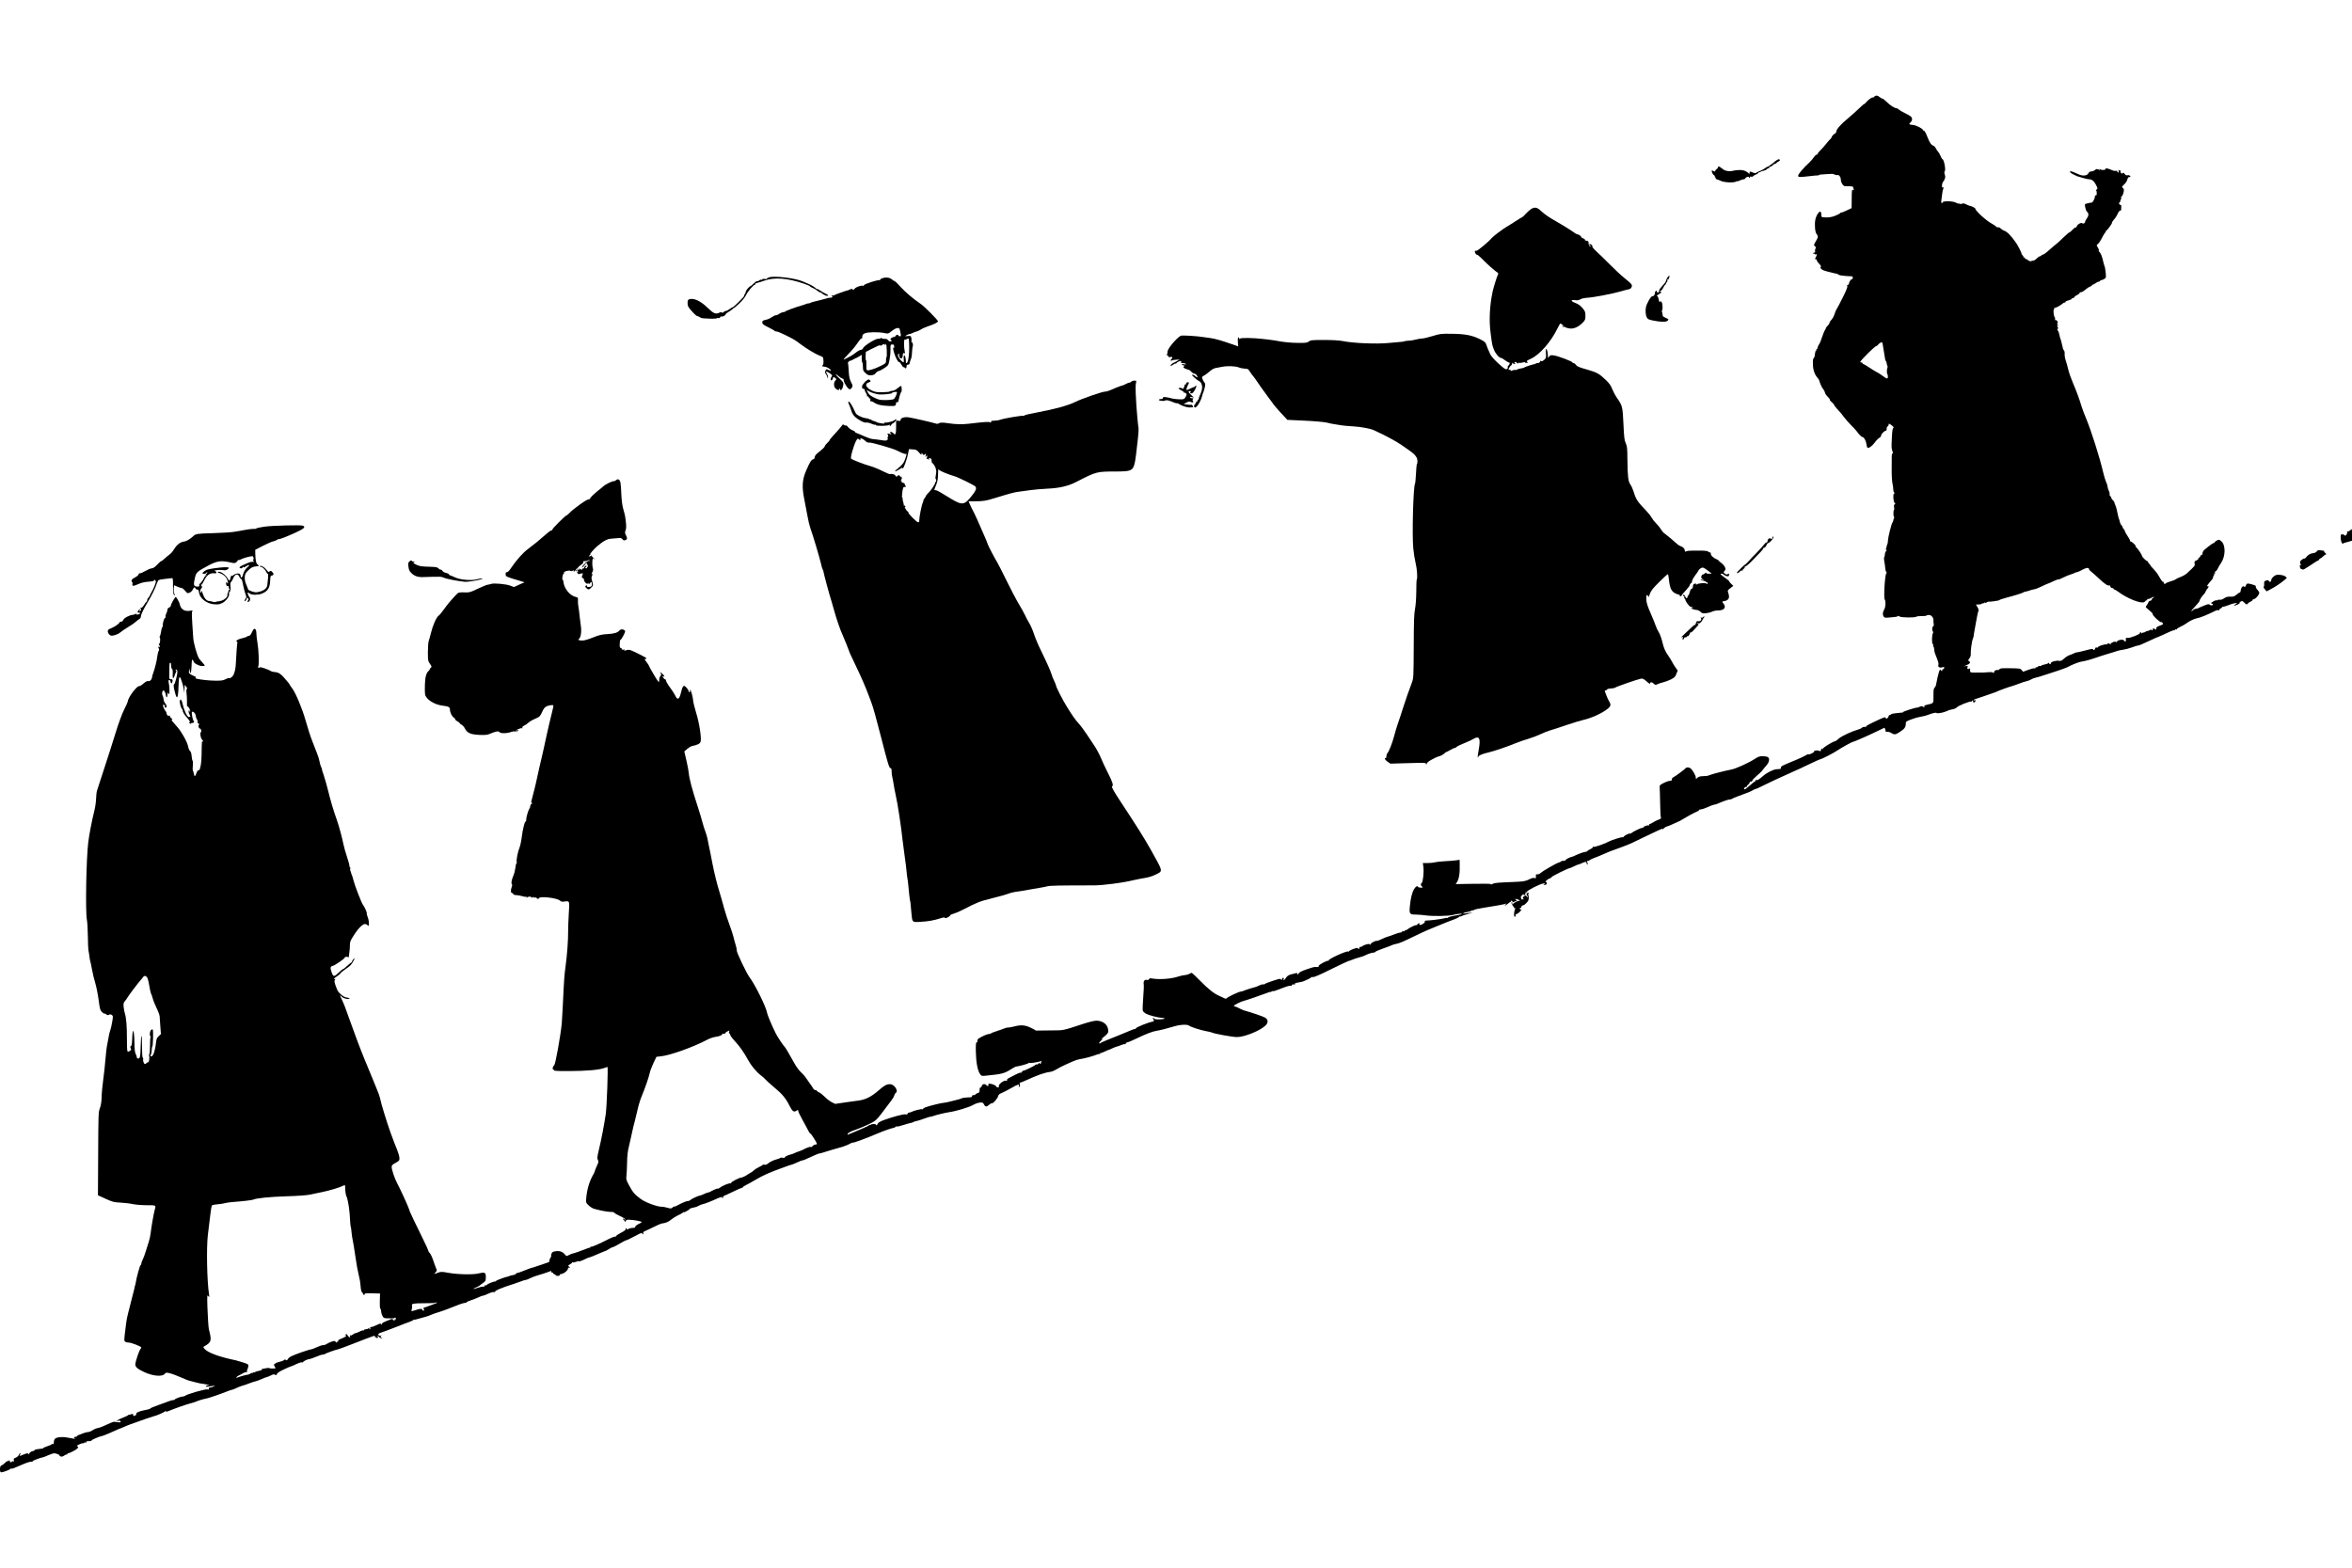 <?xml version="1.0" standalone="no"?>
<!DOCTYPE svg PUBLIC "-//W3C//DTD SVG 20010904//EN"
 "http://www.w3.org/TR/2001/REC-SVG-20010904/DTD/svg10.dtd">
<svg version="1.0" xmlns="http://www.w3.org/2000/svg"
 width="3147pt" height="2098pt" viewBox="0 0 3147 2098"
 preserveAspectRatio="xMidYMid meet">
<g transform="translate(0,2098) scale(0.1,-0.1)"
fill="#000000" stroke="none">
<path d="M25076 19684 c-9 -8 -16 -13 -16 -9 0 13 -60 -27 -85 -57 -15 -18
-31 -33 -35 -33 -5 0 -19 -11 -32 -25 -29 -30 -151 -139 -191 -172 -81 -65
-147 -140 -147 -167 0 -12 -8 -25 -17 -28 -18 -7 -48 -41 -48 -55 0 -4 -7 -13
-16 -20 -9 -7 -33 -35 -55 -63 -21 -27 -56 -66 -76 -86 -21 -20 -38 -42 -38
-48 0 -6 -6 -11 -14 -11 -8 0 -23 -15 -35 -32 -11 -18 -37 -49 -58 -69 -87
-81 -153 -159 -153 -179 0 -24 8 -24 185 -4 28 4 60 6 73 6 12 0 22 3 22 7 0
3 33 7 73 9 39 1 81 4 91 5 11 2 31 -2 44 -9 14 -7 31 -10 39 -7 18 7 42 -25
43 -55 0 -41 30 -91 54 -93 11 0 42 -1 69 -2 31 -1 46 -5 43 -13 -2 -6 1 -17
7 -23 8 -8 7 -11 -6 -11 -20 0 -20 -1 -21 -140 l-1 -105 -65 -31 c-36 -18 -68
-30 -72 -28 -4 2 -9 0 -13 -6 -5 -9 -45 -29 -90 -45 -25 -9 -75 -17 -95 -15
-8 0 -27 2 -42 2 -25 1 -28 5 -28 34 0 18 -5 36 -11 40 -18 11 -57 -47 -69
-104 -13 -60 -5 -169 15 -192 23 -28 23 -46 -1 -85 -37 -63 -38 -67 -20 -81
14 -10 15 -17 7 -32 -6 -12 -8 -28 -5 -36 4 -11 1 -16 -10 -16 -9 0 -16 -5
-16 -11 0 -5 5 -7 10 -4 6 3 10 2 10 -4 0 -6 7 -8 15 -5 19 8 19 -3 1 -38 -13
-24 -13 -28 0 -28 8 0 14 -7 14 -15 0 -9 14 -29 31 -46 23 -23 28 -33 20 -43
-14 -17 26 -46 79 -57 19 -4 53 -13 75 -19 22 -6 47 -12 55 -12 8 0 22 -7 30
-14 10 -8 50 -15 100 -18 47 -3 86 -5 88 -5 1 -1 2 -10 2 -22 0 -11 -4 -18 -9
-15 -10 7 -41 -37 -41 -58 0 -7 -8 -17 -17 -20 -11 -5 -13 -10 -6 -17 6 -6
-14 -58 -63 -155 -40 -80 -77 -151 -83 -157 -5 -7 -17 -35 -26 -64 -9 -28 -28
-61 -41 -74 -13 -12 -24 -30 -24 -38 0 -9 -12 -27 -25 -40 -14 -13 -25 -28
-25 -34 0 -6 -6 -18 -13 -26 -7 -9 -23 -50 -37 -91 -13 -41 -29 -82 -35 -90
-14 -18 -29 -52 -27 -62 1 -5 -3 -8 -9 -8 -5 0 -8 -4 -5 -9 4 -5 1 -11 -6 -13
-6 -2 -12 -24 -14 -47 -1 -24 -8 -47 -15 -52 -10 -6 -14 -29 -12 -83 1 -78 24
-142 66 -187 11 -12 20 -29 21 -38 1 -16 35 -92 45 -101 10 -9 31 -49 31 -60
0 -9 25 -42 57 -75 7 -7 10 -15 7 -18 -3 -2 9 -16 26 -30 16 -14 30 -30 30
-35 0 -5 14 -24 31 -43 66 -73 77 -85 104 -124 16 -22 56 -67 89 -101 34 -33
70 -73 81 -88 30 -43 64 -76 78 -76 18 0 45 -51 50 -92 2 -19 7 -40 11 -46 12
-20 63 14 101 66 19 27 46 54 60 62 14 7 25 21 25 31 0 20 43 64 62 64 7 0 12
11 12 25 -1 14 5 29 12 33 8 4 14 15 14 22 0 21 10 18 45 -10 22 -19 27 -27
17 -33 -9 -6 -15 -46 -18 -123 -7 -147 -8 -141 11 -200 4 -10 2 -19 -4 -19 -5
0 -9 -15 -9 -32 0 -18 0 -97 -1 -175 -1 -78 4 -163 10 -190 6 -26 11 -61 11
-78 -1 -16 4 -36 10 -43 9 -10 9 -15 -1 -21 -16 -10 -7 -111 11 -123 11 -6 10
-10 -1 -17 -9 -6 -12 -19 -8 -39 3 -16 3 -33 -1 -36 -10 -11 -11 -86 0 -92 4
-3 5 -11 1 -17 -4 -7 -9 -21 -10 -31 -2 -11 -7 -24 -12 -30 -14 -18 -59 -199
-60 -239 0 -21 -4 -43 -8 -50 -4 -6 -8 -18 -9 -27 -1 -8 -5 -23 -9 -32 -4 -11
-3 -18 5 -18 7 0 6 -6 -4 -16 -9 -8 -16 -27 -16 -42 0 -15 -4 -33 -9 -40 -4
-7 -4 -32 1 -55 5 -23 11 -61 12 -83 1 -23 7 -49 14 -57 8 -10 9 -16 2 -19
-19 -6 -39 -329 -22 -352 16 -20 13 -95 -5 -128 -23 -44 -26 -69 -12 -95 11
-20 18 -22 68 -18 31 3 70 6 86 8 17 1 33 6 37 11 4 6 13 4 23 -4 20 -16 207
-19 227 -3 7 5 39 9 71 8 32 -1 60 2 63 7 3 4 18 8 33 8 33 0 63 -37 61 -73
-1 -12 -1 -24 0 -27 6 -17 5 -50 -1 -50 -15 0 -22 -50 -9 -65 6 -8 8 -20 4
-26 -17 -29 -19 -140 -2 -150 6 -4 8 -11 4 -17 -3 -6 -2 -13 4 -17 5 -3 10
-19 10 -35 0 -16 5 -42 11 -57 45 -111 51 -131 45 -151 -9 -28 14 -43 51 -33
27 8 30 7 26 -10 -3 -10 -10 -17 -17 -16 -6 1 -10 -4 -8 -10 1 -7 -2 -13 -7
-13 -5 0 -12 6 -14 13 -12 27 -32 -38 -63 -200 -2 -12 -11 -28 -19 -36 -13
-13 -15 -31 -15 -102 1 -112 4 -106 -75 -124 -42 -9 -53 -16 -48 -28 5 -13 3
-13 -15 -2 -17 11 -26 10 -49 -1 -15 -7 -32 -12 -37 -11 -14 3 -185 -52 -181
-58 3 -6 -7 -8 -100 -16 -33 -3 -61 -10 -63 -15 -2 -6 -10 -10 -18 -10 -8 0
-14 -6 -14 -14 0 -20 -32 -45 -37 -28 -8 21 -13 20 -180 -60 -46 -21 -83 -43
-83 -49 0 -5 -6 -9 -12 -8 -24 3 -36 -1 -50 -14 -7 -7 -35 -19 -62 -26 -59
-15 -201 -81 -236 -110 -14 -11 -30 -25 -36 -30 -6 -5 -17 -11 -25 -12 -36 -9
-159 -86 -159 -99 0 -12 -2 -12 -9 -2 -6 10 -10 7 -15 -12 -5 -22 -9 -24 -25
-15 -18 12 -79 4 -67 -8 8 -8 -63 -45 -75 -38 -5 4 -21 -2 -37 -13 -15 -10
-67 -35 -117 -56 -212 -88 -215 -89 -215 -108 0 -10 -6 -19 -12 -19 -7 -1 -29
-3 -49 -4 -44 -3 -130 -47 -179 -90 -53 -48 -88 -67 -93 -52 -3 7 -6 5 -6 -5
-1 -10 -6 -18 -11 -18 -6 0 -37 -25 -70 -55 -34 -31 -65 -53 -71 -49 -13 8 8
34 28 34 8 0 12 4 9 8 -3 5 4 15 15 22 10 8 19 20 19 27 0 7 9 13 19 13 10 0
18 6 17 13 0 7 26 36 59 64 33 27 69 62 80 78 11 15 35 45 53 65 38 44 44 93
13 110 -11 5 -41 10 -68 10 -38 0 -59 -7 -98 -33 -93 -60 -258 -135 -325 -147
-76 -14 -242 -56 -285 -73 -31 -12 -35 -13 -102 -15 -28 -1 -50 -9 -63 -22
-20 -20 -20 -20 -20 5 0 26 -43 100 -70 122 -18 15 -56 17 -64 4 -9 -14 -148
-117 -168 -124 -10 -3 -18 -16 -18 -27 0 -15 -7 -20 -27 -20 -16 -1 -53 -13
-83 -29 -52 -26 -55 -30 -53 -62 2 -19 4 -113 6 -209 1 -96 6 -182 10 -190 6
-12 -2 -19 -30 -29 -21 -7 -55 -24 -75 -37 -21 -13 -42 -24 -48 -24 -6 0 -8
-5 -4 -12 4 -6 3 -8 -3 -5 -13 8 -73 -12 -73 -24 0 -5 -9 -9 -20 -9 -18 0
-120 -50 -147 -72 -7 -6 -13 -8 -13 -4 0 11 -74 -24 -83 -40 -5 -8 -12 -12
-17 -9 -9 6 -144 -36 -176 -54 -53 -30 -195 -80 -210 -74 -10 4 -15 2 -11 -4
3 -5 -12 -17 -33 -27 -22 -10 -40 -21 -40 -25 0 -5 -17 -11 -37 -14 -21 -3
-65 -18 -98 -33 -33 -16 -64 -29 -70 -30 -27 -4 -85 -34 -85 -43 0 -6 -13 -11
-29 -11 -17 0 -32 -4 -35 -9 -3 -5 -17 -12 -31 -15 -31 -8 -210 -111 -238
-137 -19 -17 -38 -24 -60 -20 -4 0 -6 -2 -6 -6 1 -5 1 -18 0 -31 -1 -18 -4
-21 -18 -13 -13 6 -34 1 -76 -19 -52 -25 -70 -28 -220 -34 -188 -7 -242 -12
-260 -23 -16 -10 -38 -13 -33 -4 3 4 -101 5 -231 3 l-235 -4 15 24 c31 47 42
123 38 257 l-1 44 -47 -7 c-27 -4 -95 -9 -153 -12 -58 -3 -118 -10 -134 -15
-16 -5 -58 -9 -93 -9 l-65 0 7 -50 c9 -66 -4 -198 -21 -215 -18 -18 -18 -30 2
-49 14 -15 13 -16 -15 -16 -16 0 -33 5 -36 10 -12 19 -30 9 -53 -27 -28 -43
-49 -131 -58 -235 -9 -99 -2 -108 80 -108 33 0 90 -5 126 -10 100 -14 308 -11
370 5 48 13 120 21 120 14 0 -4 -21 -11 -47 -15 -27 -5 -50 -9 -53 -9 -3 -1
-22 -5 -43 -9 -20 -5 -40 -12 -43 -17 -3 -5 -9 -7 -13 -4 -5 2 -23 0 -42 -6
-35 -10 -196 -30 -237 -29 -13 0 -21 -4 -18 -8 6 -11 -4 -24 -31 -40 -31 -17
-43 -15 -43 6 -1 15 -3 15 -18 -4 -10 -11 -23 -19 -29 -17 -10 4 -99 -41 -113
-57 -3 -3 -12 -6 -20 -8 -8 -2 -16 -7 -18 -12 -2 -5 -10 -6 -18 -3 -8 3 -14 0
-14 -6 0 -6 -9 -11 -21 -11 -11 0 -49 -11 -84 -25 -35 -14 -74 -28 -86 -30
-13 -3 -48 -17 -79 -32 -30 -15 -60 -26 -66 -25 -23 5 -91 -33 -87 -48 4 -12
3 -12 -5 -2 -7 11 -18 11 -50 3 -23 -7 -47 -17 -54 -25 -7 -7 -19 -11 -26 -8
-6 2 -12 -3 -12 -12 0 -9 -4 -16 -10 -16 -5 0 -10 4 -10 9 0 6 -12 6 -31 1
-45 -13 -89 -34 -89 -42 0 -4 -6 -5 -13 -2 -24 9 -274 -106 -259 -120 4 -4 2
-6 -4 -4 -19 6 -134 -56 -129 -69 4 -13 -10 -17 -50 -14 -11 1 -63 -14 -115
-33 -70 -24 -98 -40 -107 -57 -10 -19 -13 -20 -13 -6 0 13 -6 17 -17 14 -10
-3 -40 -11 -66 -17 -37 -10 -54 -21 -70 -46 -22 -34 -41 -46 -31 -20 3 8 1 17
-5 20 -5 4 -13 -4 -17 -16 -6 -19 -8 -20 -13 -7 -5 14 -19 12 -111 -18 -58
-19 -106 -38 -108 -43 -2 -5 -9 -7 -17 -4 -7 3 -31 -3 -52 -13 -21 -10 -40
-18 -43 -19 -19 -3 -158 -47 -172 -55 -10 -5 -24 -9 -33 -9 -27 0 -182 -74
-196 -93 -4 -5 -15 -4 -25 2 -11 6 -40 20 -66 31 -71 29 -151 92 -263 207 -56
57 -105 103 -110 103 -6 -1 -21 -7 -35 -15 -14 -8 -39 -14 -56 -15 -17 0 -56
-9 -87 -19 -93 -32 -256 -44 -355 -26 -24 4 -34 2 -38 -9 -4 -11 -14 -14 -28
-10 -31 7 -50 -18 -43 -58 3 -18 0 -100 -7 -183 -7 -82 -9 -160 -5 -172 5 -12
23 -29 40 -39 45 -23 159 -53 213 -56 66 -4 39 -20 -35 -21 -41 -1 -64 3 -67
11 -2 7 -8 12 -13 12 -5 0 -4 -9 3 -20 13 -20 9 -30 -14 -34 -55 -9 -218 -75
-218 -88 0 -4 -5 -8 -12 -8 -11 0 -61 -20 -228 -90 -25 -11 -88 -36 -140 -56
-52 -21 -97 -41 -98 -46 -2 -4 -8 -5 -14 -2 -5 3 5 20 24 36 24 21 27 28 13
24 -20 -5 -20 -5 0 7 11 7 35 27 54 45 30 29 33 37 28 73 -9 71 -74 119 -159
119 -24 0 -103 -19 -178 -44 -265 -87 -261 -86 -393 -86 -67 0 -150 -1 -184
-2 -34 -2 -60 -1 -57 1 2 2 -26 19 -63 36 -79 37 -131 41 -217 19 -33 -9 -72
-16 -86 -16 -14 1 -38 -5 -55 -13 -16 -7 -63 -23 -102 -36 -40 -12 -73 -26
-73 -29 0 -4 -12 -7 -26 -8 -14 0 -56 -15 -92 -34 -56 -28 -66 -37 -64 -56 2
-13 -2 -22 -10 -22 -10 0 -13 -28 -11 -127 3 -141 23 -251 56 -297 19 -27 22
-28 81 -22 215 21 247 30 339 89 26 17 55 32 65 33 48 5 172 41 165 48 -4 4 0
4 9 1 15 -6 98 6 153 22 17 5 18 3 8 -9 -7 -8 -10 -18 -6 -21 3 -4 1 -7 -5 -7
-7 0 -12 6 -12 13 -1 7 -6 4 -15 -7 -7 -10 -18 -15 -24 -12 -5 4 -12 2 -16 -4
-8 -13 -145 -80 -163 -80 -7 0 -15 -7 -19 -16 -3 -8 -11 -13 -18 -10 -6 2 -41
-11 -76 -30 -35 -19 -74 -39 -87 -46 -12 -6 -21 -17 -18 -24 3 -8 0 -11 -9 -8
-29 12 -109 -47 -100 -73 7 -20 -24 -23 -35 -4 -14 28 -116 52 -106 26 8 -21
-10 -27 -24 -10 -20 25 -57 19 -64 -10 -4 -14 -11 -23 -16 -20 -9 6 -12 -4
-14 -50 -1 -11 -10 -21 -21 -23 -11 -2 -25 -10 -31 -17 -5 -7 -19 -13 -30 -12
-12 1 -19 -4 -18 -14 1 -12 -10 -16 -55 -16 -31 0 -69 -6 -86 -13 -16 -7 -37
-14 -45 -15 -8 -2 -51 -12 -94 -24 -44 -12 -90 -21 -104 -21 -26 0 -200 -44
-244 -61 -16 -7 -28 -16 -28 -21 0 -5 -4 -6 -10 -3 -10 6 -113 -19 -142 -35
-10 -6 -25 -10 -33 -10 -9 0 -18 -7 -21 -15 -4 -10 -14 -13 -28 -9 -24 6 -158
-29 -281 -73 -56 -20 -83 -36 -90 -51 -10 -22 -25 -30 -25 -13 0 5 -16 9 -35
8 -19 -1 -35 -6 -35 -10 0 -5 -4 -6 -9 -3 -5 4 -11 2 -13 -3 -1 -5 -50 -29
-108 -53 -134 -57 -144 -61 -150 -62 -3 -1 -11 -5 -17 -9 -8 -5 -13 -4 -13 2
0 17 41 39 121 66 41 14 115 46 166 70 86 42 96 51 155 126 148 192 176 231
183 256 3 15 13 32 22 38 37 27 -23 115 -78 115 -46 0 -76 -16 -154 -84 -96
-84 -172 -122 -266 -135 -41 -5 -128 -17 -194 -27 l-120 -18 -47 23 c-25 13
-67 45 -92 71 -26 26 -60 53 -76 60 -17 7 -30 16 -30 21 0 5 -8 9 -18 9 -11 0
-24 10 -31 22 -6 13 -25 41 -42 63 -16 22 -42 58 -56 80 -14 22 -45 56 -67 76
-23 20 -61 72 -85 115 -80 144 -121 213 -134 226 -21 21 -93 129 -115 173 -45
88 -114 250 -117 274 -10 76 -158 377 -239 486 -39 52 -170 327 -168 353 1 13
-5 44 -13 69 -8 24 -21 72 -29 106 -8 34 -33 112 -56 172 -23 61 -54 157 -70
215 -15 58 -48 173 -73 255 -26 83 -62 233 -82 335 -19 102 -42 214 -50 250
-8 36 -17 81 -20 100 -4 19 -15 58 -25 85 -18 49 -25 70 -30 90 -20 76 -49
174 -84 280 -60 181 -105 351 -109 410 -2 28 -16 106 -32 174 l-29 124 40 34
c21 18 50 36 64 38 75 16 105 31 114 58 15 42 -18 257 -60 389 -19 62 -37 133
-39 158 -5 54 -27 136 -39 147 -5 4 -7 -2 -4 -14 4 -15 2 -20 -8 -16 -7 3 -12
8 -11 13 4 14 -43 70 -59 70 -16 0 -25 -19 -45 -100 -20 -82 -45 -93 -73 -32
-10 20 -31 55 -47 77 -52 70 -79 115 -79 131 0 8 -3 13 -7 11 -5 -3 -17 7 -27
21 -17 22 -17 25 -3 19 26 -10 20 6 -14 39 -28 26 -30 26 -19 6 9 -20 9 -27
-4 -41 -9 -10 -16 -33 -16 -51 0 -30 -2 -32 -14 -20 -16 16 -126 205 -126 216
0 3 -14 24 -31 45 -28 35 -29 44 -6 40 4 0 7 3 7 7 0 5 -33 25 -72 44 -146 73
-157 77 -191 67 -40 -11 -40 -11 -31 2 4 8 -1 9 -16 4 -15 -5 -20 -3 -16 3 3
6 -3 13 -14 17 -18 6 -20 14 -18 60 2 29 5 51 7 49 9 -8 71 105 65 119 -9 25
-56 32 -74 10 -26 -31 -72 -45 -165 -50 -75 -4 -106 -11 -190 -45 -62 -25
-116 -41 -143 -41 -44 0 -64 9 -46 21 26 17 38 104 25 181 -5 31 -12 88 -16
126 -3 39 -10 93 -15 120 -6 28 -9 68 -7 90 2 36 0 39 -28 45 -81 17 -162 118
-167 210 -1 8 -5 18 -10 21 -11 7 1 79 13 79 5 0 6 6 4 13 -7 16 64 38 85 27
9 -5 23 -4 34 2 14 8 17 7 12 -1 -4 -6 -2 -11 3 -11 6 0 11 5 11 11 0 8 6 7
17 -2 15 -13 15 -12 4 10 -7 13 -8 21 -2 17 5 -4 15 2 20 13 6 10 26 29 45 41
22 13 33 26 29 36 -4 10 3 14 24 14 16 0 33 4 39 10 6 6 15 5 24 -1 13 -9 12
-10 -2 -5 -10 3 -21 0 -25 -7 -5 -7 -15 -12 -23 -12 -8 0 -14 -6 -13 -12 2 -7
-1 -13 -6 -13 -5 0 -16 -11 -25 -25 -16 -25 -16 -25 3 -13 11 6 17 16 15 20
-3 5 0 7 8 6 7 -2 12 5 12 15 -2 26 11 21 25 -10 9 -19 9 -29 2 -31 -6 -2 -9
-7 -7 -11 3 -4 -1 -8 -9 -8 -18 0 -20 14 -2 20 6 2 9 8 5 12 -10 11 -39 -15
-31 -28 3 -6 1 -7 -6 -3 -6 4 -14 0 -17 -8 -5 -12 -11 -13 -24 -6 -25 13 -39
12 -20 -1 12 -8 10 -9 -7 -4 -14 4 -23 2 -23 -4 0 -6 6 -11 13 -11 8 0 8 -3
-2 -9 -12 -8 -12 -12 -2 -25 7 -9 17 -13 22 -10 12 7 49 14 49 9 0 -2 -4 -15
-10 -29 -8 -21 -6 -27 11 -36 11 -6 17 -16 13 -21 -3 -6 4 -21 17 -35 18 -19
25 -22 38 -11 12 9 13 9 7 0 -5 -9 -2 -11 8 -7 9 3 16 10 16 15 0 5 5 9 10 9
6 0 10 -13 10 -29 0 -23 -6 -30 -25 -35 -29 -7 -48 0 -40 15 3 5 -1 6 -9 3
-21 -8 -20 -17 2 -37 25 -23 34 -21 65 11 26 27 26 27 11 79 -11 38 -12 57 -5
72 14 25 14 34 0 25 -6 -3 -4 8 5 24 9 17 14 37 11 44 -18 52 -10 181 8 136 4
-9 6 -10 6 -1 1 6 -8 18 -19 26 -11 8 -17 18 -12 23 4 4 -1 2 -11 -5 -24 -19
-35 -5 -11 15 10 8 12 12 4 8 -19 -10 53 75 86 101 14 11 39 32 57 46 39 31
96 58 123 58 10 0 48 3 83 7 57 6 65 5 80 -14 12 -15 21 -18 39 -11 26 10 28
25 6 68 -13 27 -14 37 -4 62 8 19 10 52 6 92 -9 89 -11 104 -35 187 -14 48
-23 116 -27 190 -7 166 -12 198 -34 210 -14 7 -23 6 -34 -5 -8 -8 -23 -15 -33
-15 -24 0 -113 -43 -138 -67 -11 -10 -51 -44 -90 -74 -38 -31 -76 -68 -84 -82
-8 -15 -18 -24 -23 -21 -16 10 -201 -121 -262 -185 -17 -17 -34 -31 -38 -31
-14 0 -188 -175 -188 -188 0 -7 -6 -12 -13 -12 -8 0 -34 -17 -58 -39 -116
-102 -164 -141 -261 -214 -58 -43 -147 -142 -208 -232 -43 -63 -56 -76 -72
-73 -8 2 -13 -8 -13 -27 0 -29 3 -31 100 -62 55 -17 114 -35 130 -39 19 -4 24
-8 15 -12 -8 -2 -42 -17 -74 -32 l-59 -27 -51 19 c-54 21 -222 36 -253 23 -10
-4 -30 -9 -44 -10 -15 -1 -75 -26 -135 -54 -94 -46 -115 -52 -163 -50 -89 3
-98 1 -125 -28 -92 -99 -114 -126 -163 -194 -29 -42 -64 -84 -77 -92 -28 -19
-77 -131 -101 -232 -9 -38 -22 -83 -28 -100 -7 -17 -12 -83 -12 -150 0 -115 1
-122 28 -160 24 -35 25 -41 12 -51 -8 -6 -15 -16 -15 -21 0 -6 -7 -16 -16 -23
-31 -27 -47 -84 -49 -185 -2 -55 -1 -112 2 -128 13 -68 124 -139 238 -152 75
-9 95 -19 95 -51 0 -36 25 -91 49 -106 12 -7 21 -18 21 -25 0 -7 14 -19 30
-28 17 -9 30 -19 30 -24 0 -4 12 -14 26 -21 14 -8 33 -28 41 -45 33 -66 78
-86 201 -91 69 -3 102 0 130 12 77 33 122 43 130 29 14 -25 106 -24 172 2 8 3
29 5 46 4 18 -1 35 3 39 9 5 7 -2 9 -22 5 -20 -5 -16 -1 15 14 23 11 50 18 60
15 12 -4 14 -3 4 4 -10 7 -7 13 12 25 14 10 27 17 30 17 3 0 16 10 30 23 14
13 41 31 60 40 20 9 51 24 70 33 26 12 39 29 59 74 18 42 34 63 57 75 29 15
85 23 94 14 2 -2 -4 -38 -15 -79 -19 -76 -64 -264 -73 -310 -3 -14 -15 -68
-26 -120 -12 -52 -25 -113 -30 -135 -4 -22 -11 -49 -14 -60 -10 -38 -44 -190
-60 -265 -8 -41 -27 -120 -41 -175 -14 -55 -30 -115 -34 -132 -5 -19 -5 -31 0
-27 5 3 9 1 9 -5 0 -5 -5 -11 -12 -13 -6 -2 -12 -14 -13 -25 0 -12 -6 -27 -11
-35 -16 -20 -44 -117 -44 -151 0 -17 -3 -27 -7 -23 -11 11 -41 -108 -53 -213
-6 -51 -20 -112 -29 -135 -22 -50 -45 -170 -38 -191 4 -8 2 -17 -3 -20 -5 -3
-12 -31 -15 -63 -4 -31 -15 -76 -25 -98 -25 -59 -33 -103 -22 -117 6 -8 6 -21
-1 -37 -15 -37 -15 -80 0 -80 8 0 16 -7 19 -15 4 -9 19 -15 38 -15 18 0 53 -6
77 -13 24 -8 50 -12 58 -9 9 3 11 0 6 -9 -6 -11 -5 -12 6 -1 16 15 59 16 59 1
0 -8 5 -8 15 1 9 7 15 8 15 2 0 -5 9 -8 20 -5 11 3 20 0 20 -6 0 -13 27 -15
32 -2 10 30 241 3 279 -32 16 -15 29 -18 62 -13 69 10 69 9 57 -160 -5 -82 -9
-194 -9 -249 1 -110 -13 -303 -35 -465 -15 -108 -20 -171 -36 -520 -6 -113
-12 -221 -14 -240 -18 -175 -85 -544 -100 -555 -18 -14 -30 -55 -17 -55 6 0
11 -6 11 -13 0 -10 44 -13 207 -12 228 1 394 15 462 39 24 9 46 16 48 16 11 0
-8 -529 -22 -628 -21 -144 -59 -343 -92 -479 -23 -97 -25 -115 -14 -137 12
-21 10 -31 -13 -79 -14 -31 -26 -62 -27 -69 0 -7 -11 -31 -24 -53 -48 -81 -81
-191 -91 -305 -6 -64 -6 -65 30 -101 20 -20 53 -41 74 -47 80 -23 182 -42 226
-42 26 0 46 -5 46 -11 0 -5 31 -24 69 -41 39 -17 73 -38 76 -47 5 -13 4 -14
-6 -3 -7 6 -18 12 -24 12 -5 0 -3 -6 6 -13 9 -7 18 -19 22 -27 4 -12 6 -12 6
2 1 9 9 19 19 22 21 7 146 -8 181 -21 24 -9 23 -11 -22 -33 -26 -13 -47 -29
-47 -37 0 -7 -3 -13 -7 -14 -56 -4 -75 -9 -87 -18 -11 -10 -17 -8 -25 6 -11
17 -11 17 -9 -2 2 -16 -12 -27 -64 -54 -37 -19 -65 -38 -62 -43 3 -4 -4 -8
-16 -8 -12 0 -47 -13 -78 -29 -133 -68 -233 -112 -242 -106 -5 3 -10 1 -10 -4
0 -6 -3 -10 -7 -9 -5 1 -21 -4 -38 -11 -74 -29 -162 -61 -190 -67 -16 -4 -42
-14 -58 -23 -27 -15 -28 -15 -50 11 -29 36 -71 50 -124 42 -35 -5 -46 -12 -54
-32 -5 -13 -7 -27 -5 -30 3 -2 -1 -14 -9 -26 -8 -11 -15 -28 -15 -38 0 -10 -1
-18 -2 -18 -2 0 -48 -16 -103 -36 -55 -19 -107 -36 -115 -38 -17 -2 -95 -31
-150 -54 -19 -8 -43 -16 -53 -17 -11 -1 -22 -8 -27 -15 -4 -7 -22 -14 -40 -16
-17 -2 -37 -7 -43 -11 -7 -4 -16 -8 -22 -8 -21 -1 -150 -48 -156 -57 -3 -5
-10 -9 -15 -9 -19 2 -107 -34 -111 -46 -3 -6 -12 -9 -20 -6 -11 4 -14 2 -9 -5
5 -8 -3 -12 -23 -12 -17 0 -53 -9 -81 -19 -54 -21 -61 -12 -8 10 18 7 35 16
38 19 3 3 21 17 40 30 47 32 50 37 50 92 0 58 -15 65 -97 45 -74 -19 -283 -14
-409 9 -91 17 -96 16 -169 -12 -19 -7 -19 -6 2 17 20 22 21 27 8 54 -7 17 -23
58 -34 93 -22 65 -37 97 -58 120 -7 7 -13 18 -13 25 0 6 -31 74 -69 151 -102
208 -175 360 -177 369 -1 4 -3 9 -4 12 -1 3 -3 8 -4 13 -4 24 -121 280 -167
366 -29 54 -69 174 -69 207 0 23 9 32 53 56 49 27 52 31 51 66 -1 20 -15 70
-31 109 -29 69 -45 112 -91 238 -48 134 -128 396 -137 450 -3 19 -22 73 -42
120 -19 47 -59 144 -88 215 -29 72 -67 163 -84 203 -39 93 -153 396 -196 521
-49 142 -80 221 -104 268 -23 47 -27 67 -7 41 16 -21 58 -38 94 -38 21 0 24 2
12 10 -8 5 -23 10 -33 10 -33 0 -106 59 -123 98 -39 92 -46 123 -32 140 10 12
10 14 1 8 -7 -4 -13 -2 -13 3 0 6 18 22 40 36 23 14 43 32 47 40 3 8 36 35 73
60 53 35 74 57 95 98 25 46 25 50 6 33 -11 -11 -21 -25 -21 -33 0 -7 -3 -13
-7 -13 -5 0 -30 -21 -56 -45 -26 -25 -52 -45 -57 -45 -5 0 -28 -18 -52 -41
-69 -66 -79 -66 -101 -2 -22 62 -19 78 17 87 28 7 156 95 156 107 0 12 32 20
44 10 8 -7 12 -5 13 7 0 9 4 35 7 57 4 22 7 64 7 93 0 47 6 62 53 135 63 99
125 158 155 150 12 -3 24 -9 27 -14 25 -42 27 52 2 111 -8 19 -13 40 -11 47 4
12 -29 85 -51 113 -18 22 -113 267 -126 325 -7 28 -16 59 -21 70 -6 12 -11 27
-12 35 -2 8 -6 20 -10 27 -4 6 -4 18 -1 26 3 8 0 18 -5 22 -6 3 -9 10 -6 15 3
4 -11 57 -31 117 -20 59 -42 137 -49 173 -18 91 -62 251 -86 319 -45 124 -86
262 -125 421 -14 58 -39 142 -54 188 -16 45 -27 82 -23 82 3 0 1 6 -5 13 -5 6
-13 28 -18 47 -10 46 -11 49 -14 58 -1 4 -3 12 -4 17 -1 11 -45 130 -82 220
-31 78 -66 187 -99 304 -40 142 -129 356 -173 414 -21 29 -40 55 -40 60 -1 4
-10 15 -19 26 -10 10 -31 35 -48 56 -42 52 -79 76 -124 80 -21 1 -45 6 -52 11
-37 24 -145 61 -154 53 -17 -16 -27 -9 -19 14 11 35 5 218 -11 309 -8 46 -15
104 -15 129 0 27 -6 51 -14 58 -16 13 -25 4 -51 -51 -11 -24 -24 -38 -36 -38
-10 0 -20 -4 -24 -9 -3 -5 -30 -15 -61 -22 -59 -13 -98 -36 -76 -45 6 -3 10
-9 8 -12 -4 -7 -18 -202 -21 -282 -2 -58 -14 -118 -31 -152 -15 -29 -49 -52
-63 -44 -4 3 -25 -4 -45 -15 -31 -16 -55 -20 -134 -19 -89 1 -190 12 -251 26
-18 4 -21 8 -12 13 9 6 1 13 -26 24 -62 27 -73 39 -63 73 l8 29 1 -34 c1 -25
4 -32 11 -25 6 6 12 50 13 97 2 67 5 83 14 75 7 -6 13 -16 13 -22 0 -20 68
-58 110 -60 22 -1 40 1 40 5 0 4 -16 25 -36 46 -20 21 -40 46 -45 56 -27 50
-70 204 -74 269 -22 319 -22 344 -12 356 9 11 3 13 -35 7 -72 -11 -122 23
-134 91 -5 25 -44 94 -54 94 -10 -1 -61 -90 -63 -111 -1 -12 -11 -25 -24 -30
-14 -5 -23 -17 -23 -29 0 -12 -7 -35 -16 -51 -8 -17 -13 -37 -10 -44 2 -7 -1
-16 -9 -18 -12 -5 -32 -80 -27 -101 2 -4 -2 -14 -8 -21 -5 -6 -13 -34 -16 -61
-4 -27 -11 -55 -17 -61 -5 -7 -5 -13 -1 -13 5 0 8 -20 6 -45 -2 -25 -9 -45
-15 -45 -7 0 -7 -4 1 -12 17 -17 15 -31 -3 -25 -12 5 -12 2 -3 -18 8 -18 8
-28 0 -38 -6 -7 -14 -40 -18 -73 -5 -50 -32 -160 -52 -214 -3 -8 -6 -18 -7
-22 -2 -5 -3 -9 -5 -10 -1 -2 -4 -16 -6 -33 -6 -35 -30 -57 -54 -50 -10 3 -34
-10 -61 -33 -24 -22 -49 -37 -56 -35 -29 10 -153 -156 -153 -204 0 -6 -22 -56
-50 -111 -30 -62 -75 -183 -115 -314 -36 -117 -104 -330 -151 -473 -47 -143
-90 -276 -96 -295 -6 -19 -12 -69 -13 -110 -1 -41 -11 -113 -23 -160 -32 -127
-70 -323 -82 -426 -27 -220 -39 -936 -18 -1034 6 -30 12 -129 13 -220 1 -91 5
-177 8 -191 4 -14 9 -50 13 -80 3 -30 9 -58 11 -62 3 -5 13 -55 23 -110 10
-56 30 -140 45 -187 14 -47 34 -146 44 -222 16 -122 21 -139 45 -163 15 -15
30 -24 33 -21 4 3 14 -1 24 -10 13 -12 22 -13 37 -5 14 7 24 7 38 -3 17 -13
17 -19 5 -91 -7 -43 -19 -95 -27 -117 -7 -22 -16 -54 -18 -71 -3 -18 -12 -66
-20 -107 -9 -41 -20 -131 -25 -200 -5 -69 -19 -197 -31 -285 -11 -88 -20 -178
-20 -200 1 -71 -9 -141 -27 -186 -16 -40 -18 -95 -20 -600 l-3 -556 103 -47
c94 -43 110 -47 197 -51 52 -3 127 -11 165 -20 40 -8 121 -15 188 -15 127 0
125 1 107 -60 -13 -45 -47 -238 -55 -315 -3 -33 -15 -85 -25 -115 -10 -30 -28
-89 -41 -130 -12 -41 -31 -91 -41 -110 -10 -19 -18 -42 -18 -52 0 -9 -4 -18
-10 -20 -9 -3 -54 -166 -64 -233 -2 -16 -5 -30 -6 -30 -2 0 -7 -19 -14 -56 -4
-15 -27 -107 -52 -205 -53 -208 -48 -182 -69 -353 -16 -129 -16 -136 1 -148
10 -7 30 -12 44 -11 30 2 170 -52 170 -66 0 -5 -6 -17 -14 -25 -17 -21 -66
-168 -66 -202 0 -35 31 -61 121 -103 114 -53 239 -64 272 -24 16 20 22 20 66
10 27 -6 91 -30 142 -52 52 -23 101 -43 109 -45 8 -1 42 -10 75 -20 63 -17 86
-22 175 -35 37 -5 44 -8 23 -9 -17 0 -35 -6 -39 -12 -5 -9 7 -10 45 -5 28 4
59 9 69 12 9 3 6 -2 -8 -10 -14 -8 -36 -15 -49 -16 -16 0 -21 -4 -17 -15 4
-12 0 -14 -17 -10 -29 8 -277 -64 -302 -86 -5 -5 -18 -9 -29 -9 -25 0 -106
-30 -106 -39 0 -4 -8 -7 -17 -8 -19 -1 -39 -6 -63 -16 -8 -3 -68 -25 -132 -48
-65 -23 -118 -45 -118 -49 0 -7 -29 -15 -95 -27 -42 -7 -99 -32 -92 -40 9 -9
-12 -33 -29 -33 -8 0 -14 7 -14 16 0 12 -5 14 -17 9 -10 -5 -26 -8 -35 -9 -9
0 -15 -2 -13 -5 3 -2 -28 -17 -68 -33 -76 -31 -113 -54 -66 -43 19 5 28 2 32
-9 5 -13 -1 -14 -36 -10 -23 3 -46 6 -52 6 -9 1 -57 -19 -150 -62 -22 -10 -55
-21 -73 -24 -19 -3 -48 -16 -65 -28 -18 -13 -45 -24 -62 -24 -16 -1 -48 -9
-70 -19 -22 -10 -47 -19 -55 -21 -8 -2 -16 -8 -18 -13 -2 -6 -12 -11 -23 -11
-21 0 -26 -16 -6 -23 16 -7 -33 0 -106 14 -66 13 -140 5 -162 -17 -8 -9 -15
-29 -15 -46 0 -23 -4 -29 -15 -24 -8 3 -15 1 -15 -3 0 -5 -25 -17 -55 -26 -30
-10 -55 -21 -55 -24 0 -4 -8 -8 -17 -8 -82 -9 -98 -12 -101 -22 -2 -6 -11 -11
-20 -11 -21 -1 -47 -20 -55 -40 -3 -9 -6 -10 -6 -2 -1 17 -22 15 -72 -7 -47
-21 -59 -20 -39 4 9 11 9 15 1 15 -6 0 -16 -11 -21 -24 -5 -13 -22 -28 -40
-35 -26 -9 -30 -14 -25 -32 6 -18 4 -21 -9 -16 -9 4 -16 2 -16 -3 0 -6 -7 -10
-15 -10 -8 0 -15 7 -15 16 0 14 -3 14 -15 4 -8 -7 -15 -9 -15 -6 0 7 -16 -5
-48 -35 -9 -9 -25 -19 -34 -22 -26 -9 -26 -94 -1 -92 30 2 123 38 123 48 0 4
4 6 9 2 5 -3 25 1 43 9 18 8 72 31 120 51 50 21 96 35 108 32 11 -3 18 -1 15
3 -3 5 16 16 42 25 27 10 55 20 63 23 8 3 22 6 31 7 9 1 42 14 74 29 31 14 69
26 84 26 25 -1 86 -28 66 -30 -5 -1 1 -5 13 -11 18 -7 30 -4 52 11 15 11 30
17 34 13 3 -3 6 -1 6 5 0 7 4 12 10 12 23 0 121 52 130 70 8 14 8 20 0 20 -7
0 -10 5 -8 11 4 11 78 41 78 32 0 -3 7 0 15 7 8 6 20 8 26 4 8 -4 9 -3 5 4 -7
12 1 14 51 15 12 1 20 4 17 8 -4 7 117 59 137 59 11 0 122 46 195 80 23 11 44
20 48 20 3 0 25 9 49 20 23 11 62 27 87 36 171 62 298 106 315 109 34 6 150
56 157 69 6 8 8 7 8 -2 0 -9 9 -8 37 4 76 32 230 86 287 101 33 8 69 19 80 25
20 11 104 36 141 42 28 5 197 63 268 92 32 13 64 24 71 24 7 0 35 11 63 25 29
13 62 27 75 29 13 3 55 17 93 32 39 14 79 28 90 29 11 2 46 15 77 29 31 14 62
26 68 26 6 0 29 10 52 21 32 17 46 19 59 10 15 -8 19 -7 24 10 5 14 37 35 93
61 48 23 94 43 103 44 9 2 40 15 68 30 29 14 61 24 72 21 10 -3 17 -2 14 2 -5
9 59 41 83 41 9 0 48 14 87 30 38 17 79 30 90 30 12 0 25 4 31 8 10 10 157 62
173 62 6 0 93 32 193 71 306 119 311 121 304 103 -3 -8 -2 -12 4 -9 6 3 10 2
10 -3 0 -5 7 -9 15 -9 18 0 20 13 3 20 -8 4 -7 6 3 6 9 1 19 -6 23 -14 3 -8
16 -14 28 -14 17 1 18 2 6 6 -21 5 -23 19 -5 27 6 3 2 3 -10 1 -23 -6 -41 11
-26 26 5 5 19 11 31 14 11 2 94 33 184 68 90 36 181 71 203 78 22 8 43 18 47
24 4 5 8 7 8 3 0 -3 21 1 48 9 26 8 70 20 97 27 28 7 65 20 83 29 18 8 58 23
90 32 31 9 89 29 127 44 143 58 213 83 237 84 15 1 24 5 22 8 -2 4 24 16 59
27 34 11 81 30 104 41 23 12 49 21 58 21 9 0 39 12 67 26 29 14 61 24 74 21
13 -2 21 0 18 4 -8 14 91 56 251 106 28 9 71 24 97 34 26 11 54 19 63 19 8 0
37 11 63 25 26 13 74 31 106 39 32 9 83 25 113 36 61 23 67 24 58 10 -3 -5 1
-10 9 -10 9 0 16 -4 16 -9 0 -5 9 -13 20 -16 11 -4 18 -9 16 -13 -2 -4 9 -7
25 -8 20 -1 29 4 29 14 0 8 3 12 7 9 3 -4 12 -2 20 4 7 6 13 8 13 5 0 -4 16 5
35 20 19 14 35 35 35 45 0 13 5 17 17 12 16 -6 16 -5 -1 12 -18 18 -17 19 13
35 18 9 28 19 24 23 -4 5 0 5 9 2 8 -3 32 1 52 9 20 8 34 11 31 6 -6 -10 52
11 95 34 14 7 37 16 51 19 14 4 47 16 75 29 27 12 51 23 54 23 3 1 22 9 43 18
20 9 38 16 40 15 1 -1 21 11 44 25 24 15 49 27 56 27 7 0 46 20 87 45 41 24
80 45 86 45 9 0 55 22 142 68 61 33 63 33 80 20 14 -11 15 -10 9 5 -5 14 1 21
28 33 19 8 72 32 117 55 46 23 90 42 98 43 59 8 94 22 127 51 21 18 61 43 88
56 28 12 58 29 68 37 9 8 17 12 17 9 0 -10 72 30 80 44 4 6 24 13 45 16 21 3
53 13 71 24 19 10 44 21 57 23 27 5 106 35 185 72 57 26 88 31 76 12 -4 -7 -3
-8 5 -4 6 4 9 11 6 16 -4 6 13 18 35 25 3 0 50 23 105 49 55 27 106 49 113 49
6 0 12 4 12 8 0 5 19 17 43 29 23 11 74 39 112 62 123 72 185 100 411 182 39
15 80 28 91 30 10 2 43 16 73 30 30 14 60 26 67 26 12 0 33 9 159 67 28 13 62
26 75 27 13 2 31 6 39 10 17 6 216 66 240 71 31 7 105 36 126 50 12 8 30 14
40 13 18 -1 183 61 324 121 76 33 188 72 212 75 9 1 23 7 31 14 7 7 17 9 20 6
3 -4 41 5 84 19 43 14 89 27 103 29 14 2 27 6 30 10 3 4 20 9 37 13 18 3 68
18 112 35 45 16 81 27 81 25 0 -3 17 1 38 9 39 14 157 43 207 50 102 15 272
66 330 100 22 13 59 26 83 29 39 4 44 2 58 -24 18 -36 35 -36 70 -4 14 13 31
22 36 19 13 -8 76 64 83 95 4 19 17 31 53 45 26 11 84 41 130 68 82 48 107 53
95 21 -5 -11 -3 -14 6 -9 8 5 10 18 7 32 -4 13 -2 24 4 24 5 0 33 11 62 24
182 82 261 110 344 121 18 2 54 17 81 34 27 17 76 42 109 57 32 14 83 37 112
50 28 13 70 26 92 29 50 6 174 39 221 59 20 8 39 12 43 9 3 -4 6 0 6 7 0 7 3
11 6 7 4 -3 28 5 55 19 27 13 51 24 54 23 3 0 25 9 49 21 24 11 52 22 63 24
10 2 36 11 57 20 21 9 42 14 46 11 4 -3 10 2 14 10 3 8 13 15 21 15 9 0 67 24
128 54 118 57 212 93 262 100 40 5 152 34 245 62 77 23 168 26 192 6 22 -17
150 -59 223 -72 39 -7 77 -16 86 -21 30 -15 273 -59 329 -59 102 0 313 86 384
156 38 38 35 79 -6 104 -27 16 -172 66 -283 97 -11 3 -40 16 -65 29 -25 13
-51 24 -57 24 -7 0 -13 4 -13 9 0 10 97 58 137 67 32 7 222 73 301 103 28 12
52 18 52 15 0 -4 6 -1 13 5 8 6 16 8 19 5 4 -3 39 8 80 24 106 42 147 54 158
47 6 -3 13 1 16 10 4 10 13 13 26 9 13 -4 18 -2 14 4 -7 11 6 16 68 27 21 3
46 10 55 15 9 4 35 16 58 26 22 10 39 22 37 25 -2 3 7 4 21 2 16 -4 92 29 247
106 124 61 230 111 236 111 7 0 20 4 30 9 25 12 82 31 125 42 21 5 45 14 55
19 35 19 95 40 117 40 13 0 25 5 27 10 2 6 48 26 103 45 55 19 107 39 116 44
9 5 34 13 55 17 45 8 84 24 249 104 66 32 149 71 185 86 213 88 310 127 349
140 25 8 53 22 63 31 10 9 18 13 18 8 0 -4 6 -3 13 2 6 5 30 14 52 20 22 7 56
16 75 22 31 9 32 10 5 6 -113 -15 -120 -16 -104 -6 9 6 33 13 53 15 21 3 44
10 51 16 8 7 18 9 24 6 5 -3 11 -1 13 5 2 6 60 19 128 29 154 24 288 48 303
56 7 3 3 -2 -7 -10 -11 -9 -15 -16 -9 -16 5 0 23 11 39 25 16 14 33 25 37 25
5 0 5 4 2 10 -3 6 1 7 9 4 9 -3 16 -10 16 -15 0 -6 10 -4 23 3 12 7 27 11 32
10 6 -1 1 5 -10 13 -19 16 -19 16 9 11 16 -3 34 -11 40 -17 8 -9 8 -10 0 -6
-14 8 -73 -20 -92 -42 -12 -14 -13 -14 -8 1 3 10 1 20 -3 22 -16 10 -6 -31 12
-48 9 -10 17 -22 17 -27 0 -6 5 -7 11 -3 8 4 8 1 1 -12 -9 -18 -16 -62 -13
-91 1 -7 6 -13 11 -13 6 0 10 8 8 17 -2 10 5 19 16 21 10 2 29 15 42 29 25 27
31 38 15 29 -5 -3 -11 1 -15 9 -3 9 0 15 10 15 8 0 13 4 9 9 -3 6 4 15 15 21
11 6 20 9 20 6 0 -2 14 10 32 27 26 26 33 40 33 74 1 26 -3 39 -10 35 -5 -3
-4 2 4 11 12 15 11 17 -2 17 -25 0 -30 -20 -11 -41 9 -10 14 -19 9 -19 -4 0
-13 7 -19 15 -10 14 -14 14 -34 -1 -19 -13 -21 -18 -10 -32 8 -10 8 -13 1 -9
-6 4 -13 3 -15 -3 -1 -5 -8 1 -14 14 -9 20 -7 27 15 47 13 13 21 18 17 12 -4
-8 -1 -13 8 -13 14 0 20 12 17 33 0 4 5 6 11 5 7 -2 12 2 11 8 -3 15 174 105
215 109 30 3 31 2 15 -10 -16 -12 -15 -13 10 -8 18 4 26 10 23 19 -3 7 -2 15
2 17 4 2 1 2 -5 1 -36 -9 6 39 45 50 12 4 22 12 22 17 0 9 222 119 241 119 5
0 32 11 59 25 27 14 54 25 60 25 6 0 29 9 52 20 42 20 58 19 58 -6 0 -8 4 -14
10 -14 6 0 6 9 0 26 -8 19 -7 25 2 22 7 -3 18 1 25 8 7 7 34 20 60 30 27 9 71
27 98 39 90 41 128 56 245 97 63 22 135 51 160 63 25 13 90 44 145 70 55 25
139 65 187 89 48 23 85 38 82 34 -9 -14 4 -9 22 9 9 9 25 18 34 20 10 1 53 19
96 39 44 21 81 38 84 38 3 1 16 9 30 18 49 31 146 84 187 102 23 10 41 22 38
25 -2 4 10 8 27 9 16 1 58 16 93 32 36 17 71 30 80 30 9 0 32 7 53 16 74 32
137 54 157 54 12 0 25 4 30 9 6 5 42 20 80 34 124 44 176 66 201 82 13 8 28
15 34 15 7 0 62 25 123 56 62 31 198 95 302 141 105 46 245 111 312 144 67 32
127 59 133 59 15 0 168 78 215 110 59 40 203 120 216 120 13 0 256 107 352
156 37 19 69 34 71 34 4 0 19 -42 17 -52 0 -4 9 -5 21 -3 12 3 36 -4 53 -15
44 -27 55 -26 123 19 58 39 72 59 72 111 0 22 9 28 78 53 42 16 92 30 111 32
31 4 86 18 121 32 40 16 100 29 100 22 0 -14 92 2 132 21 20 10 49 21 65 23
32 4 66 17 73 27 16 23 172 86 196 80 4 -1 11 4 15 12 7 10 9 9 9 -4 0 -26 15
-29 29 -6 11 18 11 20 -3 15 -9 -4 -16 -2 -16 3 0 5 12 13 28 16 15 4 54 17
87 29 83 30 158 56 170 59 6 1 15 5 21 9 17 10 176 68 202 73 13 3 55 18 95
33 40 16 87 31 104 34 17 3 42 13 57 22 15 10 44 21 64 25 20 4 71 19 112 33
41 14 127 42 190 62 63 21 126 45 140 54 27 18 144 64 170 66 31 3 127 28 190
51 36 13 110 36 165 53 55 16 111 33 125 39 14 5 48 12 77 16 29 4 82 18 118
31 36 14 72 25 80 25 15 0 59 18 175 73 36 17 67 31 70 32 7 0 126 53 184 81
27 13 53 21 57 18 5 -3 9 0 9 6 0 7 7 9 16 6 8 -3 13 -2 10 3 -3 4 18 19 47
32 29 13 68 35 87 50 37 28 101 58 135 64 43 7 127 41 248 100 15 8 35 11 44
8 10 -4 14 -2 9 5 -3 6 3 13 14 17 11 3 20 11 20 16 0 5 9 9 19 9 11 0 41 9
67 20 26 11 63 23 83 26 l36 5 -25 -20 -25 -20 25 6 c27 7 71 33 55 33 -5 0 1
7 13 16 22 15 24 14 49 -10 29 -29 38 -32 50 -13 4 7 20 18 36 24 15 7 27 17
27 23 0 5 6 10 13 10 26 1 77 60 77 89 0 5 -10 20 -22 33 -13 13 -23 29 -24
36 -1 6 -2 16 -2 20 -2 8 -81 32 -107 32 -9 0 -20 -12 -25 -26 -8 -21 -13 -24
-24 -15 -11 9 -18 7 -30 -11 -9 -12 -16 -33 -16 -45 0 -13 -5 -23 -11 -23 -6
0 -26 -13 -44 -29 -28 -24 -41 -28 -81 -27 -37 2 -57 -3 -84 -21 -21 -15 -44
-23 -58 -20 -12 2 -25 1 -28 -4 -2 -4 -10 -6 -17 -4 -7 3 -28 -5 -47 -17 -27
-17 -31 -23 -17 -26 9 -2 17 -7 17 -12 0 -15 -34 -16 -45 -3 -8 11 -23 9 -75
-13 -36 -14 -69 -29 -75 -33 -5 -4 -21 -8 -35 -9 -13 -1 -30 -8 -36 -17 -6 -8
-16 -15 -23 -15 -6 0 15 28 49 62 33 34 60 68 60 75 0 15 36 69 61 93 9 8 19
25 23 37 4 11 13 27 21 33 17 14 21 45 5 35 -19 -12 -9 10 20 45 16 19 35 41
41 48 5 7 11 21 12 32 1 11 5 20 10 20 5 0 6 7 3 16 -4 10 -2 13 6 8 7 -5 9
-2 5 9 -3 9 0 18 9 21 8 3 19 16 24 28 10 24 23 45 51 88 59 91 59 240 -2 288
-27 22 -30 22 -59 7 -16 -8 -30 -21 -30 -27 0 -6 -3 -9 -6 -5 -5 5 -61 -34
-126 -89 -17 -14 -28 -33 -28 -48 0 -16 -6 -26 -15 -26 -8 0 -15 -6 -15 -14 0
-8 -7 -17 -16 -20 -8 -3 -13 -10 -10 -15 3 -5 -8 -14 -25 -21 -27 -12 -30 -17
-25 -42 6 -31 7 -30 -105 -133 -18 -16 -55 -37 -82 -47 -27 -10 -57 -24 -66
-31 -9 -8 -38 -20 -66 -27 -27 -7 -58 -20 -67 -28 -16 -13 -19 -12 -27 9 -5
13 -10 20 -10 16 -1 -14 -24 16 -50 63 -23 42 -42 67 -98 127 -12 12 -20 23
-18 23 3 0 -4 9 -15 20 -11 11 -20 25 -20 30 0 6 -4 10 -9 10 -14 0 -71 56
-71 70 0 14 -58 101 -79 117 -9 7 -12 13 -7 13 15 0 -46 60 -61 60 -7 0 -13 6
-13 14 0 8 -16 37 -35 65 -19 28 -35 57 -35 65 0 7 -7 19 -15 26 -8 7 -15 18
-15 25 0 7 -6 18 -14 24 -8 7 -18 27 -22 44 -3 18 -9 36 -12 42 -3 5 -7 16 -8
25 -1 8 -5 26 -9 40 -4 14 -9 39 -12 55 -3 17 -11 44 -19 62 -8 17 -14 35 -14
40 0 6 -9 18 -20 28 -11 10 -20 24 -20 30 0 7 -6 18 -14 25 -8 6 -12 18 -9 25
2 8 -2 29 -11 46 -9 18 -16 42 -16 54 0 12 -8 39 -19 61 -10 21 -29 82 -41
134 -43 189 -160 558 -232 730 -22 52 -46 115 -53 140 -37 121 -72 215 -117
320 -27 63 -56 145 -64 182 -8 36 -23 91 -34 122 -10 30 -17 71 -15 90 2 20
-3 40 -10 46 -7 6 -18 38 -24 73 -7 34 -16 69 -20 77 -5 9 -12 35 -16 58 -4
23 -13 48 -20 56 -10 10 -11 16 -3 24 8 8 8 15 -2 27 -10 12 -10 15 0 15 10 0
10 3 1 14 -8 10 -9 16 -2 21 14 8 -10 47 -26 41 -7 -3 -10 1 -6 10 3 8 1 20
-5 27 -13 17 -22 96 -11 103 5 3 6 11 3 17 -4 7 -3 9 1 5 8 -8 88 34 113 59 7
7 20 13 28 13 8 0 13 4 10 9 -3 5 14 14 39 20 25 6 45 16 45 21 0 6 7 10 15
10 9 0 18 6 21 14 3 8 18 19 34 26 16 7 31 18 34 26 3 8 14 14 24 14 10 0 34
14 53 31 19 17 46 36 62 41 15 6 27 14 27 19 0 5 6 9 13 9 6 0 23 9 37 20 14
11 33 20 43 20 9 0 17 5 17 10 0 6 7 10 15 10 9 0 27 7 41 16 24 16 25 20 18
88 -4 39 -10 76 -14 81 -4 6 -12 37 -20 70 -13 63 -35 115 -54 127 -6 4 -7 10
-3 14 4 4 -2 22 -13 40 -20 31 -20 33 -3 46 18 13 34 37 75 116 12 23 26 42
31 42 4 0 5 5 2 10 -3 6 -2 10 4 10 12 0 81 94 81 111 0 7 10 23 21 35 24 26
42 55 61 97 7 15 18 27 25 27 7 0 13 3 14 8 4 39 3 69 -2 66 -4 -2 -13 4 -20
13 -11 13 -11 17 -1 20 6 3 12 12 12 22 0 9 5 22 12 29 9 9 9 12 -2 12 -9 0
-7 6 7 19 12 11 24 39 28 61 6 33 4 44 -11 54 -17 13 -15 16 18 47 20 19 39
48 43 67 5 23 12 32 27 32 17 0 18 2 8 15 -8 10 -21 13 -33 9 -14 -4 -26 1
-38 17 -14 18 -21 21 -27 11 -12 -18 -37 12 -26 30 4 7 4 10 -1 6 -4 -4 -14
-3 -21 3 -9 8 -11 5 -7 -10 3 -12 1 -21 -6 -21 -6 0 -11 6 -11 14 0 9 -7 12
-20 9 -11 -3 -35 1 -52 10 -52 23 -89 30 -86 15 4 -16 -51 -19 -71 -4 -11 8
-13 8 -7 -2 6 -9 2 -10 -17 -1 -20 9 -28 8 -46 -7 -11 -10 -33 -18 -48 -19
-19 0 -31 -7 -38 -22 -15 -35 -71 -43 -127 -19 -18 8 -50 22 -72 31 -60 27
-69 3 -9 -27 26 -14 51 -26 55 -27 10 -2 23 -6 85 -25 28 -9 62 -16 75 -16 39
-1 66 -23 93 -75 23 -46 24 -51 8 -62 -9 -7 -12 -13 -7 -13 5 0 9 -16 9 -35 0
-24 -4 -34 -12 -30 -8 2 -13 -4 -13 -16 0 -27 -27 -79 -43 -81 -21 -2 -31 -4
-63 -12 -31 -7 -31 -7 -23 -53 5 -25 15 -51 23 -57 25 -20 25 -53 0 -87 -13
-18 -24 -38 -24 -45 0 -19 -25 -35 -37 -23 -15 15 -69 -14 -76 -42 -3 -11 -10
-18 -15 -15 -6 3 -24 -10 -41 -29 -17 -19 -35 -35 -41 -35 -5 0 -41 -30 -79
-67 -38 -38 -81 -77 -96 -88 -27 -21 -43 -35 -117 -100 -24 -22 -53 -42 -64
-43 -10 -2 -20 -8 -22 -13 -2 -5 -9 -9 -16 -9 -8 0 -26 -12 -41 -27 -15 -16
-32 -28 -39 -29 -6 0 -21 -4 -34 -8 -16 -5 -29 -3 -40 7 -9 7 -25 17 -34 20
-10 4 -18 11 -18 17 0 6 -5 8 -12 4 -6 -4 -8 -3 -5 3 4 6 0 16 -8 23 -8 7 -15
16 -15 21 0 14 -49 112 -75 149 -72 102 -121 151 -166 165 -13 5 -32 17 -41
28 -10 10 -24 17 -32 14 -8 -3 -21 2 -29 11 -9 9 -33 26 -54 37 -73 37 -223
174 -223 202 0 10 -54 37 -75 38 -5 1 -27 9 -49 20 -31 15 -42 16 -57 7 -11
-7 -19 -8 -19 -2 0 5 -6 7 -14 4 -7 -3 -29 3 -47 14 -39 21 -170 24 -177 4 -8
-26 -21 -10 -17 21 2 17 7 57 11 87 3 30 10 63 15 73 9 15 5 21 -12 19 -10 -2
-5 54 7 69 31 42 38 70 26 101 -8 23 -9 35 -1 45 17 20 -11 163 -32 163 -4 0
-14 18 -23 40 -9 22 -24 48 -33 58 -10 9 -24 30 -30 45 -7 15 -21 31 -30 34
-35 14 -52 38 -84 119 -18 48 -38 84 -45 84 -8 0 -14 4 -14 8 0 18 -85 63
-129 68 -61 7 -64 10 -36 38 16 16 21 30 18 50 -4 21 -20 34 -81 64 -42 20
-84 45 -94 55 -10 9 -23 17 -29 17 -27 0 -88 38 -131 82 -26 26 -54 48 -61 48
-8 0 -24 9 -37 20 -28 24 -53 26 -74 4z m133 -3424 c6 -36 12 -74 14 -85 1
-11 6 -23 10 -26 4 -3 9 -17 11 -30 1 -14 6 -30 10 -37 4 -7 4 -17 0 -24 -9
-14 -10 -76 -1 -85 4 -3 7 -19 7 -34 0 -34 -15 -31 -70 11 -19 15 -53 37 -75
48 -22 11 -71 41 -108 66 -38 25 -73 46 -78 46 -5 0 -9 5 -9 10 0 6 -7 10 -15
10 -8 0 -15 2 -15 5 0 19 197 215 216 215 7 0 17 7 22 16 5 8 20 21 33 28 23
11 24 10 31 -29 3 -22 11 -69 17 -105z m2741 -2894 c0 -7 16 -26 35 -40 19
-15 65 -56 103 -92 69 -66 117 -98 134 -88 5 3 12 -3 15 -15 3 -12 13 -21 24
-21 11 0 19 -4 19 -10 0 -5 5 -10 11 -10 6 0 28 -12 48 -27 121 -92 310 -167
352 -140 11 7 19 15 19 20 0 4 5 5 10 2 6 -3 10 1 10 10 0 9 5 13 10 10 6 -4
26 3 45 14 19 11 35 16 35 12 0 -5 -7 -11 -15 -15 -8 -3 -14 -11 -13 -17 2 -7
-7 -15 -20 -18 -13 -3 -23 -10 -24 -16 0 -5 -9 -22 -19 -37 -10 -14 -19 -29
-19 -32 0 -3 22 -23 48 -44 27 -21 47 -43 45 -49 -6 -18 101 -118 116 -109 4
3 12 -3 18 -13 9 -15 4 -19 -38 -34 -38 -14 -49 -23 -49 -39 0 -17 -3 -19 -12
-10 -14 14 -42 16 -33 3 3 -5 1 -12 -5 -16 -5 -3 -10 -1 -10 5 0 6 -11 5 -30
-5 -16 -9 -30 -13 -30 -10 0 3 -11 -2 -25 -11 -14 -9 -25 -13 -25 -9 0 4 -7 2
-15 -5 -10 -9 -15 -9 -15 -1 0 6 -4 11 -10 11 -5 0 -9 -5 -7 -12 3 -16 -131
-69 -165 -65 -24 3 -27 0 -24 -20 6 -28 -9 -39 -22 -17 -12 22 -81 13 -99 -13
-7 -9 -13 -12 -13 -6 0 18 -70 -8 -71 -26 0 -11 -2 -12 -6 -3 -2 6 -14 12 -24
12 -11 0 -17 -4 -14 -10 3 -6 -1 -7 -9 -4 -19 7 -116 -24 -116 -38 0 -6 -7 -7
-16 -4 -11 4 -18 -1 -21 -14 -6 -21 -18 -26 -28 -11 -6 11 -12 10 -119 -18
-44 -12 -87 -21 -95 -21 -9 0 -28 -6 -43 -14 -14 -8 -42 -19 -61 -25 -19 -7
-52 -27 -71 -46 -29 -27 -42 -33 -65 -29 -37 8 -111 -13 -111 -31 0 -18 -16
-20 -23 -2 -4 8 -8 9 -14 1 -4 -6 -26 -14 -48 -17 -22 -4 -41 -11 -43 -16 -2
-5 -12 -7 -22 -4 -11 3 -20 0 -20 -6 0 -6 -9 -11 -21 -11 -11 0 -18 -4 -15 -9
4 -5 -2 -7 -11 -5 -10 3 -49 -7 -86 -21 l-68 -25 -19 22 c-17 22 -26 23 -152
25 -112 2 -135 0 -145 -13 -6 -9 -18 -14 -25 -11 -19 6 -48 -11 -48 -30 0 -11
-3 -13 -13 -5 -7 6 -28 9 -47 7 -40 -5 -118 -8 -202 -6 -58 1 -58 1 -58 32 0
26 -2 29 -14 20 -17 -15 -29 0 -20 24 6 15 2 16 -27 11 -30 -5 -29 -4 9 10 48
18 64 41 38 56 -15 8 -15 11 4 36 12 14 20 38 19 52 -4 45 13 174 28 211 8 20
13 40 12 45 -1 5 0 11 1 14 2 5 4 19 14 80 21 124 40 217 47 232 6 11 2 28
-12 52 l-21 36 35 0 c20 0 39 5 42 10 4 6 10 8 15 5 5 -3 11 -1 15 5 4 6 11 8
16 4 5 -3 16 -1 23 5 8 7 18 11 22 9 17 -4 144 14 144 20 0 4 39 18 88 31 126
33 226 65 232 72 3 4 21 10 40 13 19 4 44 11 55 16 11 5 36 11 55 14 19 3 66
22 104 41 39 19 73 35 78 35 4 0 35 13 69 30 34 16 65 28 69 25 4 -2 34 9 66
26 33 16 77 35 99 41 22 6 45 15 50 19 6 4 22 10 36 12 13 3 45 16 69 31 50
28 90 34 90 12z m-25660 -1295 c0 -22 5 -41 12 -43 7 -3 11 -26 9 -69 -2 -47
1 -61 9 -53 6 6 12 18 14 25 1 8 9 29 18 47 9 18 12 30 7 27 -5 -4 -9 -1 -9 5
0 7 6 10 13 7 6 -2 11 -15 11 -28 -2 -47 -33 -164 -44 -167 -12 -4 -7 -46 17
-130 25 -90 39 -42 44 156 2 76 16 92 33 36 5 -16 12 -38 16 -49 5 -11 13 -45
18 -75 l9 -55 2 55 2 55 20 -24 c12 -15 16 -27 9 -31 -6 -4 -8 -27 -4 -61 3
-30 6 -61 5 -69 -1 -16 0 -77 1 -97 1 -7 4 -11 6 -8 7 7 32 -31 37 -55 2 -12
0 -18 -6 -15 -5 4 -6 11 -3 17 4 7 2 8 -4 4 -14 -8 -11 -32 6 -63 7 -13 11
-23 8 -23 -2 0 -11 -2 -18 -5 -19 -8 -63 81 -82 164 -14 62 -26 88 -26 60 0
-11 -2 -11 -10 1 -7 11 -8 7 -6 -15 7 -54 18 -90 34 -107 8 -10 12 -18 8 -18
-11 0 25 -63 48 -85 25 -23 63 -81 47 -71 -6 4 -11 3 -11 -2 0 -6 7 -12 15
-16 8 -3 15 -1 15 5 0 6 4 8 8 5 13 -8 39 13 26 22 -6 4 -15 25 -19 47 -13 65
-12 83 4 80 19 -2 41 -34 41 -60 0 -11 7 -30 15 -42 8 -12 12 -28 9 -36 -3 -8
2 -17 13 -21 12 -5 14 -9 6 -14 -15 -10 -5 -52 12 -52 7 0 15 -11 17 -25 3
-13 2 -23 -1 -22 -20 7 -8 -85 14 -103 8 -7 15 -18 15 -24 0 -6 -5 -4 -10 4
-7 11 -10 -10 -11 -70 -2 -193 -5 -230 -25 -302 -3 -10 -10 -17 -16 -15 -11 2
-19 -10 -37 -57 -13 -33 -20 -30 -27 10 -3 15 -8 34 -13 41 -4 7 -4 38 -1 68
3 30 2 59 -3 64 -5 5 -11 33 -13 63 -2 29 -10 57 -17 63 -13 9 -25 36 -31 69
-13 61 -91 200 -146 260 -66 72 -90 103 -73 92 9 -5 11 -2 7 8 -3 9 -10 16
-14 16 -5 0 -12 10 -15 21 -5 15 -10 18 -15 10 -5 -8 -12 -4 -24 13 -9 14 -13
26 -10 26 4 0 1 8 -7 18 -27 32 -49 91 -37 98 7 5 8 3 3 -6 -6 -10 -4 -12 9
-7 14 6 16 3 11 -13 -5 -14 -2 -20 9 -20 22 0 20 32 -3 57 -11 11 -21 35 -22
54 -2 19 -9 43 -15 54 -12 21 -3 65 14 65 11 0 32 -45 32 -70 0 -11 5 -20 10
-20 6 0 10 14 10 30 0 17 5 30 11 30 5 0 7 -4 4 -10 -3 -5 -1 -10 6 -10 11 0
8 99 -6 168 -2 14 1 22 10 22 7 0 15 -10 17 -22 4 -32 22 -29 26 5 3 23 0 27
-21 27 -24 0 -24 0 -22 103 2 120 2 117 15 117 6 0 10 -18 10 -39z m-316
-4183 c8 -18 19 -69 26 -113 7 -44 16 -84 20 -90 4 -5 13 -30 20 -55 12 -44
30 -89 73 -180 12 -25 22 -56 23 -70 0 -14 5 -73 9 -132 l8 -107 -30 -28 c-25
-23 -31 -39 -36 -91 -9 -86 -34 -169 -54 -176 -22 -9 -27 -1 -14 22 6 12 11
39 11 61 0 22 4 42 8 45 4 2 9 56 10 119 1 108 0 115 -17 110 -21 -5 -35 -70
-20 -89 5 -6 6 -14 3 -17 -4 -3 -7 -54 -7 -112 0 -58 -4 -108 -9 -111 -5 -3
-6 -15 -2 -26 7 -22 -4 -93 -13 -84 -3 3 -12 -1 -20 -9 -8 -8 -19 -15 -24 -15
-13 0 -30 46 -23 64 3 8 1 17 -5 21 -7 4 -11 59 -11 151 0 80 -3 143 -7 141
-5 -3 -9 -67 -11 -144 -2 -99 -7 -142 -17 -152 -15 -15 -35 -7 -35 13 0 8 -7
27 -15 42 -10 20 -15 61 -16 134 0 58 -4 123 -8 145 -7 36 -8 37 -14 15 -3
-14 -6 -34 -6 -45 -5 -120 -7 -137 -20 -144 -10 -7 -11 -13 -2 -29 9 -17 7
-23 -11 -36 -14 -10 -26 -12 -32 -6 -5 5 -9 83 -8 177 1 159 -9 277 -28 333
-5 14 -11 50 -15 80 -5 48 -3 59 15 80 11 13 31 40 42 60 22 35 140 191 168
221 8 9 22 25 30 37 21 32 47 27 64 -10z m7781 -718 c-4 -11 -2 -20 4 -20 6 0
11 -8 11 -18 0 -10 29 -50 65 -88 59 -62 126 -158 176 -252 36 -68 111 -159
162 -197 28 -21 61 -50 71 -63 11 -13 59 -57 108 -98 111 -91 159 -148 208
-245 43 -84 61 -97 96 -74 22 14 24 14 24 -2 0 -9 24 -60 53 -112 30 -53 64
-118 78 -145 13 -27 28 -48 33 -47 8 2 87 -122 86 -136 0 -5 -4 -9 -10 -9 -5
-1 -14 -2 -20 -3 -5 0 -19 -10 -30 -21 -11 -11 -20 -16 -20 -10 0 10 -68 -13
-105 -36 -11 -6 -38 -17 -60 -24 -22 -7 -44 -16 -50 -20 -5 -4 -36 -15 -68
-24 -32 -9 -60 -23 -64 -31 -3 -10 -13 -13 -29 -9 -13 4 -30 2 -37 -4 -6 -5
-25 -12 -42 -16 -43 -11 -97 -36 -122 -59 -13 -12 -30 -17 -43 -14 -11 3 -22
2 -25 -3 -3 -4 -25 -17 -51 -29 -25 -12 -56 -32 -68 -44 -12 -12 -35 -29 -52
-37 -16 -8 -31 -17 -34 -20 -13 -13 -70 -40 -84 -40 -25 0 -138 -59 -132 -69
3 -5 -5 -8 -18 -8 -27 0 -111 -37 -139 -61 -9 -8 -20 -13 -23 -9 -5 5 -46 -12
-106 -44 -10 -5 -23 -9 -28 -9 -6 0 -30 -9 -52 -20 -23 -11 -47 -20 -54 -20
-16 0 -109 -43 -130 -61 -9 -8 -20 -13 -23 -12 -12 5 -77 -20 -129 -49 -29
-17 -56 -28 -59 -25 -3 3 -14 -2 -24 -12 -18 -17 -24 -17 -72 -3 -28 8 -63 14
-77 13 -54 -2 -216 58 -276 103 -82 60 -107 90 -156 181 -40 74 -42 84 -36
130 3 28 7 100 8 160 1 109 9 174 29 250 5 22 22 94 36 160 14 66 30 134 36
150 5 17 21 82 35 145 13 63 39 149 56 190 48 115 98 260 110 315 5 28 28 89
50 136 l41 86 61 7 c121 12 432 123 609 217 43 23 89 39 132 45 45 6 86 25 79
36 -4 6 2 8 15 3 12 -4 21 -2 21 4 0 6 12 17 28 25 35 19 34 20 27 -4z m-5137
-2072 c0 -54 9 -117 18 -130 11 -13 34 -133 39 -200 1 -21 3 -39 4 -40 1 -2 3
-38 5 -80 2 -42 6 -81 9 -85 3 -4 8 -39 11 -78 4 -38 11 -86 16 -105 5 -19 21
-116 35 -215 14 -99 34 -209 44 -245 10 -36 22 -101 25 -145 4 -54 11 -84 21
-91 8 -6 15 -16 15 -23 0 -6 5 -11 10 -11 6 0 10 6 10 13 0 9 25 11 102 9
l103 -3 -3 -96 c-2 -59 1 -100 7 -106 6 -6 11 -23 11 -37 0 -15 7 -41 16 -58
12 -25 22 -32 47 -34 80 -4 117 -2 117 5 0 5 5 5 10 2 6 -3 10 -11 10 -16 0
-6 -4 -7 -10 -4 -5 3 -10 -1 -10 -10 0 -15 -1 -15 -16 -1 -19 19 -13 19 -60 0
-85 -34 -94 -39 -94 -54 0 -12 -2 -12 -9 -1 -7 11 -17 9 -57 -10 -55 -25 -58
-26 -80 -28 -10 -1 -14 -7 -10 -16 3 -8 1 -15 -4 -15 -6 0 -10 5 -10 12 0 9
-3 9 -12 0 -7 -7 -22 -12 -35 -12 -13 0 -23 -5 -23 -11 0 -5 -4 -7 -10 -4 -5
3 -29 -4 -52 -17 -24 -12 -48 -21 -54 -20 -5 1 -19 -6 -30 -16 -11 -10 -26
-16 -33 -14 -10 3 -12 0 -8 -12 4 -9 4 -16 2 -16 -11 0 -44 34 -39 41 2 4 -6
4 -18 1 -19 -5 -20 -7 -6 -10 26 -5 4 -24 -55 -47 -33 -12 -46 -23 -43 -32 3
-8 2 -12 -3 -8 -5 3 -12 -1 -15 -7 -3 -10 -8 -9 -15 4 -9 14 -17 14 -48 5 -21
-6 -51 -20 -68 -31 -16 -11 -39 -19 -50 -18 -11 2 -48 -10 -80 -25 -33 -15
-67 -29 -75 -30 -45 -6 -223 -68 -279 -97 -17 -9 -35 -25 -41 -37 -9 -15 -15
-18 -25 -9 -9 8 -16 7 -27 -3 -7 -7 -30 -16 -50 -20 -20 -3 -48 -13 -62 -23
-25 -16 -26 -18 -11 -40 8 -13 14 -25 13 -25 -13 -6 -79 -5 -83 1 -2 4 -24 4
-47 -1 -24 -4 -47 -8 -51 -9 -5 0 -6 -4 -3 -9 4 -5 -13 -12 -36 -16 -24 -4
-49 -12 -55 -17 -7 -6 -13 -7 -13 -3 0 4 -7 2 -15 -5 -8 -7 -15 -9 -15 -5 0 4
-7 1 -17 -6 -9 -8 -26 -15 -37 -16 -22 -1 -106 -25 -140 -39 -27 -11 -11 14
17 27 12 5 37 18 56 30 18 11 39 18 46 15 8 -3 12 2 10 12 -1 9 1 22 6 27 4 6
9 23 11 39 3 28 0 30 -72 53 -41 13 -84 26 -95 28 -213 44 -367 99 -415 150
-21 22 -22 28 -10 35 100 57 105 75 65 230 -6 23 -15 163 -20 300 -4 153 -4
164 11 145 16 -19 16 -18 11 20 -28 186 -36 624 -16 796 34 290 45 375 53 395
2 6 38 14 79 17 41 4 86 11 99 16 14 5 68 12 119 16 102 7 250 24 260 31 29
18 228 38 439 44 159 5 271 13 320 23 41 9 118 25 171 36 89 18 234 62 269 82
23 13 28 11 28 -13z m1197 -1567 c-27 -10 -63 -23 -78 -29 -15 -7 -39 -15 -52
-18 -21 -5 -23 -9 -14 -25 7 -15 6 -19 -6 -19 -8 0 -15 6 -15 14 0 13 -34 12
-70 -1 -8 -3 -20 -7 -26 -8 -6 -2 -21 -6 -32 -9 -19 -6 -20 -4 -12 24 5 17 6
38 3 47 -10 26 18 32 160 32 76 0 141 2 145 5 3 3 15 6 26 5 12 -1 -1 -9 -29
-18z"/>
<path d="M23775 18838 c-11 -6 -22 -14 -25 -17 -12 -15 -89 -71 -97 -71 -5 0
-24 -11 -43 -25 -18 -13 -49 -30 -69 -36 -20 -7 -39 -17 -43 -22 -4 -7 -20 -5
-47 5 -40 16 -41 16 -41 -5 0 -13 -3 -17 -8 -11 -4 7 -23 21 -42 31 -38 22
-108 24 -186 5 -46 -10 -110 6 -130 32 -6 9 -14 13 -17 9 -4 -3 -7 -1 -7 5 0
7 -9 12 -21 12 -11 0 -17 -4 -14 -10 3 -5 -3 -15 -15 -22 -11 -7 -20 -19 -20
-26 0 -10 -5 -10 -21 -2 -11 7 -23 10 -25 7 -7 -7 15 -57 25 -57 5 0 14 -13
20 -30 5 -16 15 -30 21 -30 6 0 30 -9 53 -20 48 -23 171 -29 206 -10 12 6 21
8 21 5 0 -3 13 1 30 10 16 8 38 15 48 15 11 0 22 6 25 14 6 15 47 29 47 15 0
-5 5 -9 11 -9 5 0 7 5 3 11 -4 7 0 9 14 5 11 -4 23 -2 27 4 3 6 22 17 41 25
19 8 34 19 34 25 0 6 4 9 9 5 5 -3 12 -1 15 4 3 5 21 12 40 15 19 4 39 13 46
21 7 8 19 15 27 15 8 0 11 5 7 11 -4 7 -1 10 7 7 8 -3 24 6 36 19 12 12 29 23
38 23 8 0 15 4 15 8 0 5 12 14 26 20 14 7 22 17 19 22 -8 13 -15 12 -40 -2z"/>
<path d="M20485 18182 c-16 -11 -48 -39 -70 -63 -22 -24 -42 -44 -45 -43 -3 0
-43 -25 -90 -55 -47 -31 -101 -65 -121 -76 -45 -25 -179 -126 -199 -150 -40
-49 -193 -176 -205 -171 -8 3 -17 1 -20 -4 -8 -13 13 -50 29 -50 7 0 34 -21
59 -47 61 -65 186 -176 216 -192 9 -6 10 -13 3 -27 -14 -28 -59 -171 -71 -229
-40 -190 -49 -384 -26 -555 21 -162 20 -156 44 -219 20 -53 70 -111 95 -111 7
0 30 -13 52 -30 21 -16 45 -30 52 -30 17 0 15 -25 -3 -40 -9 -7 -14 -19 -11
-26 3 -8 -2 -18 -11 -23 -13 -7 -29 1 -66 32 -83 70 -141 132 -158 168 -31 67
-46 104 -55 134 -8 24 -24 37 -84 67 -107 52 -197 69 -375 71 -143 2 -155 1
-256 -30 -58 -18 -121 -33 -140 -33 -19 0 -59 -7 -89 -15 -30 -8 -73 -15 -96
-15 -22 0 -43 -3 -47 -6 -3 -3 -25 -7 -49 -9 -24 -1 -99 -8 -168 -15 -161 -16
-469 -4 -617 26 -46 9 -136 14 -249 14 -161 0 -178 -2 -201 -20 -23 -17 -40
-20 -142 -19 -99 0 -215 12 -311 32 -14 3 -52 8 -85 12 -33 4 -73 8 -90 10
-107 13 -277 16 -290 5 -12 -10 -15 -9 -15 4 0 10 -5 14 -11 10 -7 -4 -9 -28
-6 -63 l4 -57 -81 29 c-134 47 -228 74 -286 82 -30 3 -68 9 -85 12 -98 16
-302 29 -318 19 -61 -36 -177 -176 -175 -212 0 -10 -3 -28 -7 -38 -6 -14 -5
-17 3 -12 7 4 12 1 12 -10 0 -12 7 -15 29 -12 31 5 36 -6 13 -30 -15 -17 -9
-27 10 -16 7 5 33 9 57 10 l44 2 -42 -24 c-24 -13 -45 -24 -48 -24 -2 0 -11
-7 -20 -15 -24 -25 -7 -29 23 -6 14 11 30 18 35 15 5 -3 9 -1 9 4 0 9 43 32
60 32 5 0 7 -7 4 -15 -5 -11 1 -15 24 -15 17 0 34 -5 38 -11 4 -8 -3 -9 -26
-4 -23 5 -30 4 -26 -4 4 -6 14 -11 23 -11 13 0 13 -3 3 -15 -10 -13 -7 -17 23
-30 20 -8 40 -15 45 -15 5 0 19 -11 32 -25 13 -14 31 -25 41 -25 9 0 24 -11
33 -25 17 -26 7 -34 -16 -12 -17 17 -48 29 -48 18 0 -11 69 -70 96 -83 32 -15
47 -69 34 -120 -7 -24 -18 -55 -26 -70 -8 -14 -14 -33 -14 -42 0 -9 -5 -16
-11 -16 -5 0 -8 -4 -5 -9 3 -5 -1 -11 -9 -15 -8 -3 -15 -11 -15 -17 0 -7 -6
-17 -14 -23 -8 -6 -11 -18 -7 -29 6 -16 8 -16 28 -2 25 18 67 96 78 146 4 18
11 40 16 49 4 8 13 37 19 64 9 39 8 52 -3 65 -14 16 -28 45 -33 69 -1 7 8 17
21 22 12 5 46 29 74 54 33 30 63 47 88 51 21 4 60 11 86 16 72 14 177 10 222
-8 22 -9 59 -16 83 -17 37 -1 45 -5 63 -36 12 -19 28 -42 35 -50 8 -8 26 -31
39 -50 13 -19 51 -73 83 -120 33 -47 73 -101 88 -121 16 -20 36 -47 44 -59 38
-56 75 -99 175 -206 l40 -43 235 -11 c132 -6 260 -18 293 -26 31 -8 74 -17 95
-20 20 -3 62 -9 92 -15 30 -5 105 -12 165 -15 101 -5 243 -32 283 -54 9 -5 42
-20 72 -34 91 -42 232 -119 290 -160 158 -108 176 -123 201 -163 18 -28 20
-77 5 -102 -2 -3 -7 -60 -10 -125 -4 -65 -9 -123 -13 -129 -23 -38 -41 -685
-23 -867 6 -63 20 -151 31 -195 19 -75 28 -202 15 -223 -3 -5 -6 -79 -6 -164
-1 -95 -8 -184 -17 -229 -12 -59 -16 -163 -17 -499 -2 -402 -3 -428 -23 -480
-56 -152 -75 -206 -117 -335 -24 -77 -56 -174 -71 -215 -14 -41 -38 -118 -51
-170 -26 -98 -67 -203 -91 -231 -7 -8 -13 -28 -13 -43 0 -16 -4 -25 -10 -21
-5 3 -10 -1 -10 -9 0 -8 17 -27 37 -41 l37 -25 238 7 c230 6 238 6 239 -13 1
-15 2 -14 8 5 4 15 28 34 71 57 35 19 71 36 80 38 31 6 70 26 90 46 11 11 20
18 20 15 0 -2 23 9 50 25 28 17 57 30 65 30 8 0 17 5 20 10 7 11 59 36 142 69
28 11 66 29 84 40 83 51 103 11 74 -145 -10 -52 -15 -97 -12 -101 4 -3 7 1 7
9 0 17 53 39 140 59 70 16 250 77 360 123 47 19 125 46 174 60 48 14 120 42
160 61 39 19 96 42 126 50 30 8 127 40 215 70 88 30 193 62 233 71 97 22 213
72 292 126 73 50 82 71 51 121 -10 17 -26 50 -34 72 -8 22 -18 48 -22 58 -5
12 -3 17 8 17 8 0 17 6 19 12 3 8 24 13 51 14 26 1 53 6 59 12 16 13 302 112
343 119 25 4 39 -3 78 -37 32 -29 47 -37 47 -26 0 22 22 20 48 -4 20 -19 24
-19 49 -7 16 8 51 20 78 26 28 7 74 24 104 39 45 24 57 35 71 73 l18 45 -28
39 c-16 22 -37 56 -46 75 -10 19 -31 55 -49 80 -47 67 -62 102 -85 198 -12 48
-33 103 -47 124 -13 20 -30 56 -38 80 -7 23 -38 99 -68 168 -42 95 -56 139
-59 184 -2 39 1 60 9 63 6 2 13 -6 15 -19 2 -18 8 -10 23 32 16 45 38 74 128
163 60 60 111 106 115 103 3 -4 9 -38 13 -77 12 -109 33 -154 83 -179 23 -11
48 -20 55 -20 7 0 9 -4 6 -10 -3 -5 1 -10 9 -10 9 0 16 4 16 10 0 5 25 35 55
67 30 32 55 65 55 74 0 9 7 19 15 23 8 3 15 16 15 28 0 13 21 50 45 82 25 33
45 63 45 67 0 4 11 14 25 23 26 17 37 13 90 -26 6 -5 21 -16 34 -26 l24 -19
-36 -1 c-22 -1 -37 3 -37 10 0 6 -8 4 -18 -5 -10 -10 -24 -17 -30 -17 -6 0
-14 -10 -17 -22 -6 -15 -1 -26 16 -40 l24 -18 -30 10 c-22 8 -27 8 -19 0 6 -6
24 -12 40 -14 15 -2 30 -8 32 -15 2 -6 8 -9 13 -5 5 3 9 -2 9 -12 0 -12 -3
-14 -12 -6 -18 14 -115 7 -135 -9 -14 -11 -15 -12 -9 -1 6 10 2 13 -15 10 -19
-2 -25 -10 -27 -35 -2 -20 -9 -33 -17 -33 -9 0 -19 -18 -26 -45 -6 -25 -15
-45 -20 -45 -5 0 -9 -6 -9 -14 0 -27 -20 -28 -30 -2 -9 25 -30 36 -30 16 0 -5
5 -10 11 -10 6 0 9 -7 5 -15 -3 -8 -1 -15 4 -15 6 0 10 -7 10 -15 0 -22 53
-94 70 -95 8 0 22 -5 30 -11 13 -9 12 -10 -2 -5 -10 3 -18 2 -18 -3 0 -9 41
-23 77 -25 12 -1 33 -12 47 -25 21 -20 32 -23 74 -18 27 3 63 12 80 21 17 9
53 16 79 16 84 0 115 40 72 94 -15 18 -17 26 -7 28 76 8 97 41 73 111 -12 36
-12 35 38 74 l29 22 -29 28 c-15 15 -28 31 -28 36 0 4 -28 27 -63 51 -47 33
-59 45 -45 48 10 3 27 -3 38 -13 11 -9 31 -19 44 -21 19 -2 25 2 26 19 1 17
-2 20 -11 12 -14 -12 -34 -9 -52 9 -12 11 -12 16 3 32 15 17 16 24 5 50 -11
27 -70 80 -78 72 -2 -2 -7 0 -10 4 -4 4 -1 4 7 -1 10 -6 12 -4 7 4 -5 7 -18
16 -29 22 -56 24 -86 53 -87 83 0 11 -3 16 -7 13 -3 -4 -14 0 -24 9 -14 12
-42 15 -141 15 -126 0 -145 -2 -163 -13 -6 -4 -12 2 -12 13 -2 28 -18 44 -56
60 -18 7 -34 16 -37 20 -8 10 -163 141 -186 155 -11 8 -30 31 -41 51 -12 21
-40 56 -63 78 -23 22 -50 57 -61 77 -11 21 -43 62 -72 92 -117 121 -137 152
-168 253 -12 37 -31 81 -44 98 -29 39 -38 109 -40 335 -1 154 -4 180 -23 220
-17 38 -22 76 -30 255 -11 233 -14 246 -85 347 -24 35 -53 90 -66 122 -16 45
-37 74 -83 119 -87 84 -119 102 -243 138 -123 35 -144 44 -163 71 -7 10 -20
18 -28 18 -8 0 -14 4 -14 9 0 14 -199 89 -251 95 -41 5 -49 2 -62 -17 -16 -22
-16 -22 -16 9 -1 47 -12 94 -23 94 -5 0 -6 -25 -3 -57 4 -47 2 -62 -12 -78
-23 -26 -53 -39 -54 -22 0 7 -5 2 -11 -11 -6 -12 -18 -22 -27 -20 -9 1 -23 -2
-31 -7 -8 -5 -19 -10 -25 -10 -16 -1 -114 -33 -128 -42 -12 -8 -26 -11 -63
-17 -11 -2 -27 -7 -35 -12 -8 -5 -22 -7 -31 -6 -10 2 -27 -2 -39 -8 -15 -8
-19 -9 -15 -1 4 7 -1 11 -14 11 -20 0 -20 1 -5 30 9 17 20 30 25 30 6 0 10 10
11 23 0 12 3 16 6 10 2 -7 14 -13 26 -13 16 0 18 3 8 9 -10 6 -10 10 -1 16 6
4 18 -1 25 -11 8 -11 15 -14 15 -7 0 7 6 10 14 7 8 -3 30 -1 50 5 20 5 34 6
31 1 -3 -4 6 -7 20 -6 22 1 23 2 9 13 -14 10 -7 16 50 42 115 52 267 225 354
403 18 38 36 68 40 68 10 -1 42 -26 42 -34 0 -4 -5 -4 -12 0 -7 4 -8 3 -4 -5
4 -6 12 -9 17 -5 5 3 16 1 23 -5 7 -6 33 -14 57 -17 56 -8 119 20 174 76 35
36 38 43 38 95 0 50 -4 60 -40 103 -28 33 -55 52 -91 66 -67 24 -71 48 -7 39
33 -4 51 -1 70 11 15 10 56 19 103 22 87 6 342 56 436 84 33 10 78 22 99 26
28 5 41 13 48 32 12 30 3 41 -101 125 -41 33 -129 115 -195 182 -66 66 -146
145 -178 173 -32 29 -55 58 -51 63 7 12 -27 40 -40 32 -5 -4 -1 -12 9 -20 11
-7 14 -13 8 -13 -17 0 -28 21 -28 50 0 20 -6 26 -28 28 -15 2 -25 8 -21 13 3
5 -8 14 -25 20 -17 6 -29 15 -26 20 3 4 -8 15 -25 24 -16 8 -30 13 -30 10 0
-3 -35 19 -77 49 -43 29 -136 87 -208 127 -81 45 -151 93 -185 126 -61 59 -92
67 -145 35z"/>
<path d="M22306 17258 c-9 -17 -16 -35 -16 -39 0 -9 -16 -30 -62 -82 -26 -29
-32 -41 -30 -59 1 -3 -5 -9 -13 -12 -9 -3 -15 1 -15 9 0 23 -18 18 -26 -7 -4
-13 -5 -23 -3 -24 2 0 -2 -8 -10 -17 -7 -9 -17 -15 -21 -12 -16 10 -80 -98
-88 -150 -8 -49 -3 -104 12 -132 11 -23 26 -30 77 -41 108 -23 184 -24 203 -3
15 16 14 18 -11 30 -16 8 -35 17 -43 21 -8 4 -15 19 -15 33 -1 15 -4 29 -8 33
-3 4 -2 14 3 24 5 9 7 30 5 46 -2 16 -4 34 -4 39 -1 6 -6 17 -11 25 -8 13 -11
13 -19 1 -6 -10 -11 -1 -16 28 -4 23 -13 45 -21 48 -10 4 -4 11 18 23 17 9 34
23 36 30 3 7 0 10 -7 6 -6 -4 -11 -2 -11 3 0 6 6 11 13 11 6 0 21 18 31 40 11
22 23 40 28 40 4 0 8 7 8 15 0 8 5 15 10 15 6 0 10 12 10 26 0 14 4 23 10 19
6 -3 10 -2 10 4 0 5 3 16 6 25 11 30 -14 16 -30 -16z"/>
<path d="M10293 17269 c-18 -5 -33 -14 -33 -19 0 -5 -13 -7 -30 -3 -19 3 -30
1 -30 -5 0 -6 -6 -9 -14 -6 -7 3 -20 -1 -27 -9 -8 -7 -20 -12 -27 -9 -7 2 -28
-12 -48 -32 -20 -20 -39 -36 -43 -36 -13 0 -61 -56 -61 -71 0 -8 -7 -25 -16
-37 -8 -12 -12 -22 -7 -22 4 0 -26 -34 -67 -75 -41 -41 -79 -75 -84 -75 -5 0
-24 -11 -42 -25 -18 -14 -40 -25 -49 -25 -9 0 -23 -7 -32 -16 -10 -10 -19 -12
-25 -6 -6 6 -19 5 -36 -4 -44 -22 -77 -9 -151 64 -95 93 -187 137 -248 117
-19 -6 -23 -15 -23 -51 0 -34 7 -51 33 -81 53 -63 85 -93 97 -93 6 0 21 -7 33
-15 24 -15 24 -15 145 -20 45 -1 82 1 82 5 0 5 9 6 20 3 12 -3 22 1 26 11 3 9
11 13 16 10 13 -8 58 16 58 30 0 6 17 20 37 31 20 11 45 29 55 39 10 11 18 17
18 14 0 -4 31 23 70 59 43 40 79 85 94 117 25 50 98 136 117 136 6 0 8 4 5 9
-3 5 7 11 22 14 15 3 61 17 102 32 134 47 309 33 525 -41 44 -15 82 -31 83
-36 2 -5 20 -15 39 -23 19 -8 48 -26 65 -40 16 -14 34 -23 39 -19 5 3 9 2 9
-3 0 -10 57 -43 76 -43 24 0 15 15 -18 29 -18 8 -52 27 -75 43 -24 16 -43 25
-43 21 0 -4 -4 -3 -8 2 -12 17 -65 50 -112 69 -25 10 -58 24 -75 32 -99 42
-372 75 -442 53z"/>
<path d="M11807 17257 c-22 -7 -35 -16 -30 -20 4 -5 1 -7 -7 -6 -27 6 -210
-53 -210 -68 0 -8 -5 -11 -11 -8 -17 11 -99 -16 -114 -39 -11 -15 -18 -17 -26
-9 -9 9 -17 9 -33 1 -12 -7 -27 -13 -35 -14 -27 -5 -176 -59 -179 -65 -2 -4
-13 -5 -25 -2 -18 4 -19 3 -7 -6 13 -10 13 -12 0 -20 -8 -5 -17 -8 -21 -5 -4
2 -35 -5 -70 -15 -35 -10 -91 -25 -124 -32 -33 -7 -64 -16 -70 -21 -5 -4 -17
-8 -27 -8 -10 0 -26 -4 -36 -9 -9 -5 -37 -14 -62 -21 -68 -18 -219 -74 -215
-80 2 -3 -8 -6 -21 -6 -13 -1 -37 -10 -52 -20 -28 -19 -32 -21 -56 -23 -7 0
-30 -12 -50 -26 -20 -14 -49 -27 -64 -31 -58 -13 -62 -15 -62 -40 0 -20 13
-31 84 -66 47 -23 83 -44 81 -47 -1 -3 9 -6 24 -7 15 0 68 -22 119 -48 123
-61 126 -64 197 -117 81 -62 209 -139 265 -160 44 -16 45 -18 48 -64 2 -26 -2
-53 -7 -58 -17 -17 -13 -22 21 -24 33 -3 79 -30 86 -51 2 -7 -9 -5 -28 5 -27
13 -34 13 -41 2 -12 -19 -11 -46 1 -54 5 -3 14 -20 19 -38 8 -29 9 -30 10 -7
1 14 -6 36 -15 48 -24 35 -9 38 37 8 28 -19 38 -31 31 -39 -19 -24 -24 -57 -9
-57 8 0 18 11 21 25 6 25 7 25 29 8 22 -16 22 -18 5 -35 -26 -26 -24 -86 4
-109 27 -24 45 -24 51 -1 4 16 5 16 6 0 2 -36 29 -17 40 28 13 52 11 56 -64
126 -22 21 -35 38 -30 38 6 0 22 -11 36 -24 14 -13 35 -27 47 -30 12 -4 21
-10 20 -14 -7 -28 57 -132 82 -132 9 0 22 11 29 24 11 20 11 29 -2 53 -31 59
-36 81 -41 170 -2 51 -7 97 -10 102 -6 9 23 39 31 33 2 -2 19 6 39 17 19 11
38 21 42 21 4 1 22 10 40 22 l32 20 0 -51 c0 -28 3 -51 8 -51 4 0 7 -26 8 -57
1 -52 4 -59 37 -88 30 -26 42 -30 77 -27 29 3 45 11 56 27 8 13 27 26 42 30
15 3 50 22 78 41 50 34 52 37 66 107 8 40 14 103 13 140 -1 63 1 67 22 67 13
0 23 -3 24 -7 0 -5 2 -16 4 -26 2 -9 -1 -15 -6 -11 -12 7 -11 -11 4 -66 17
-59 55 -132 67 -125 5 3 19 -13 31 -34 12 -22 26 -38 30 -35 4 2 10 0 14 -6
11 -18 25 -10 25 15 0 18 5 25 20 25 11 0 20 6 20 14 0 8 5 27 12 43 16 39 18
50 22 120 2 33 6 65 9 70 9 14 -5 63 -16 56 -6 -3 -7 -1 -3 5 4 7 4 27 1 45
-7 33 -8 34 -48 30 -41 -4 -42 -3 -17 11 14 9 32 15 40 16 8 0 27 6 41 14 14
7 38 16 54 20 16 4 40 15 54 25 14 10 46 26 71 34 124 44 160 62 160 78 0 16
-180 198 -231 232 -106 73 -198 151 -267 226 -40 45 -78 81 -85 81 -6 0 -20 9
-32 20 -28 26 -79 33 -128 17z m228 -676 c3 -5 9 -30 14 -55 8 -41 7 -46 -10
-46 -11 0 -19 5 -19 10 0 16 -30 12 -36 -5 -4 -8 -14 -15 -23 -15 -24 0 -60
-30 -43 -36 18 -8 15 -24 -6 -24 -10 0 -24 8 -31 19 -9 12 -24 18 -45 16 -17
-1 -35 3 -39 9 -6 8 -10 8 -13 0 -2 -6 -17 -9 -32 -7 -33 5 -192 -94 -204
-126 -4 -12 -14 -21 -23 -21 -17 0 -57 -23 -90 -51 -23 -19 -108 -67 -143 -80
-14 -6 8 22 55 69 43 43 98 108 122 145 24 37 49 67 56 67 7 0 13 6 12 13 -1
33 5 43 36 57 38 17 185 19 262 3 48 -11 51 -10 90 22 54 44 96 57 110 36z
m126 -148 c12 -147 -3 -302 -30 -311 -7 -2 -11 2 -10 9 2 8 -1 34 -5 57 -10
56 -30 41 -24 -17 4 -46 2 -48 -28 -23 -35 29 -60 80 -46 94 9 9 12 6 12 -14
0 -33 27 -58 41 -37 5 8 9 26 9 41 0 21 4 26 16 21 14 -5 15 -1 9 25 -12 56
-12 163 0 158 7 -2 18 0 26 5 21 13 29 11 30 -8z m-311 -63 c0 8 3 11 6 7 9
-8 14 -177 6 -177 -4 0 -7 -18 -7 -40 1 -40 -1 -41 -65 -74 -82 -43 -178 -72
-192 -58 -5 5 -8 37 -6 71 1 34 -1 61 -5 61 -4 0 -7 25 -5 56 l3 55 70 36
c106 53 112 56 124 49 6 -4 18 0 27 9 12 12 19 13 30 4 11 -9 14 -8 14 1z"/>
<path d="M11600 15891 c-14 -9 -27 -20 -29 -24 -1 -4 -11 -16 -20 -25 -23 -23
-22 -67 2 -66 10 1 17 -5 17 -15 0 -10 7 -26 15 -37 8 -10 15 -27 15 -37 0
-10 4 -16 9 -12 5 3 12 -4 16 -15 4 -11 11 -17 17 -14 6 4 8 -1 3 -15 -5 -16
-2 -21 10 -21 9 0 29 -9 44 -19 37 -27 100 -41 198 -44 75 -2 82 -1 89 18 3
11 5 24 5 29 -1 5 5 6 13 3 11 -4 16 4 21 32 8 46 30 113 36 107 2 -2 4 13 4
34 0 21 -3 42 -6 45 -4 3 -25 -10 -49 -30 -26 -22 -52 -35 -70 -35 -16 0 -31
-4 -34 -9 -3 -5 -48 -9 -99 -10 -80 -1 -100 2 -144 24 -77 37 -97 88 -43 106
34 12 35 15 17 33 -10 11 -17 10 -37 -3z m65 -165 c28 -10 67 -21 88 -24 50
-6 188 7 182 18 -5 8 56 21 64 14 11 -10 -22 -85 -42 -96 -12 -6 -60 -12 -107
-12 -75 -1 -92 3 -150 31 -42 20 -71 41 -82 61 -18 29 -25 57 -10 37 4 -5 30
-19 57 -29z"/>
<path d="M15138 15873 c-6 -7 -17 -13 -25 -13 -8 0 -28 -8 -46 -17 -18 -9 -34
-18 -37 -18 -17 -3 -61 -19 -100 -35 -25 -11 -63 -27 -85 -36 -22 -9 -48 -16
-58 -15 -28 4 -314 -95 -402 -139 -96 -47 -270 -95 -515 -141 -116 -22 -161
-33 -166 -41 -3 -5 -9 -6 -14 -3 -12 7 -251 -33 -302 -51 -22 -8 -60 -14 -84
-14 -34 0 -44 -4 -44 -16 0 -12 -3 -14 -13 -6 -12 10 -78 6 -287 -19 -85 -10
-178 -8 -265 6 -79 12 -115 12 -131 1 -12 -9 -26 -10 -43 -4 -44 14 -313 76
-364 83 -55 8 -107 -8 -107 -34 0 -14 -7 -17 -30 -13 l-30 4 0 -83 c0 -99 -8
-119 -35 -89 -18 20 -45 27 -45 12 0 -4 6 -14 13 -21 10 -11 9 -12 -3 -5 -8 5
-23 10 -33 11 -15 2 -16 0 -7 -16 6 -13 7 -22 0 -26 -5 -3 -6 -13 -3 -21 8
-22 -16 -35 -52 -29 -57 9 -120 17 -155 20 -19 2 -69 19 -110 38 -41 19 -85
37 -97 41 -13 4 -23 11 -23 16 0 4 -8 11 -17 14 -33 12 -64 34 -80 55 -8 12
-21 20 -28 17 -7 -2 -18 1 -24 7 -9 9 -14 9 -20 -1 -9 -16 -79 -96 -133 -154
-21 -22 -38 -44 -38 -49 0 -5 -14 -22 -31 -37 -16 -15 -31 -34 -33 -44 -1 -9
-26 -35 -56 -59 -65 -50 -79 -68 -80 -92 0 -11 -9 -21 -20 -24 -25 -7 -42 -33
-91 -145 -56 -127 -62 -220 -26 -398 14 -69 33 -170 43 -225 9 -55 27 -127 39
-160 30 -81 120 -383 140 -469 8 -38 19 -74 24 -80 5 -6 9 -18 9 -26 1 -19 84
-327 107 -395 9 -27 25 -84 36 -125 25 -95 86 -274 110 -320 9 -20 34 -79 54
-130 20 -52 42 -108 48 -125 7 -16 40 -86 73 -155 75 -155 135 -292 184 -425
12 -33 25 -69 30 -80 20 -50 68 -221 130 -465 90 -352 108 -410 125 -410 11 0
15 -12 15 -42 0 -24 4 -59 9 -78 5 -19 12 -56 16 -82 3 -26 16 -96 29 -155 28
-125 71 -405 91 -593 3 -30 12 -100 20 -155 22 -157 37 -279 37 -295 0 -8 3
-37 8 -65 5 -27 11 -77 14 -110 10 -112 17 -170 22 -195 7 -26 7 -33 19 -170
11 -125 9 -123 118 -117 104 5 186 20 269 47 41 13 58 15 61 7 2 -8 15 -6 40
7 20 11 34 23 31 27 -2 4 20 14 49 23 29 8 89 34 132 57 179 93 214 107 380
148 94 23 190 50 215 60 25 11 70 22 100 26 64 8 67 9 180 29 47 9 112 20 145
25 33 5 78 14 100 20 35 9 154 12 620 12 122 0 389 35 524 68 42 10 112 24
156 31 53 8 104 24 151 47 96 48 100 31 -67 329 -94 166 -168 285 -414 659
-84 127 -115 184 -105 190 21 13 7 58 -56 181 -36 71 -79 163 -95 204 -17 41
-54 111 -83 155 -29 44 -79 118 -110 165 -31 47 -76 108 -101 135 -48 53 -81
99 -162 230 -54 87 -143 261 -143 280 0 6 -11 33 -24 61 -14 27 -29 65 -34 84
-14 47 -62 156 -143 322 -37 75 -79 175 -94 222 -15 48 -43 112 -62 144 -19
31 -46 81 -58 109 -13 29 -51 97 -83 150 -33 54 -108 197 -167 318 -59 121
-116 231 -125 245 -26 39 -116 212 -125 240 -4 14 -19 52 -34 85 -15 33 -36
80 -46 105 -25 61 -82 188 -101 225 -32 61 -42 81 -58 118 l-16 37 83 1 c115
1 147 6 261 41 232 71 264 79 331 88 39 5 108 15 155 21 47 7 146 15 220 19
163 7 284 35 390 90 273 140 270 139 527 140 195 0 223 10 248 84 9 28 21 94
26 146 6 52 16 146 24 209 7 62 11 124 9 138 -7 36 -25 229 -29 303 -2 36 -6
110 -9 165 -3 55 -2 116 3 136 8 34 7 35 -21 35 -16 0 -33 -6 -40 -13z m-3580
-777 c7 -6 22 -18 32 -27 10 -9 28 -15 41 -12 27 5 311 -77 367 -105 69 -35
113 -52 123 -47 13 8 12 0 -8 -63 -17 -54 -41 -85 -101 -132 -54 -42 -44 -52
14 -15 31 20 53 31 49 25 -3 -5 -2 -10 3 -10 13 0 57 122 72 198 l12 61 51 -3
c45 -3 54 -7 84 -42 26 -31 33 -35 33 -20 0 19 0 19 14 1 12 -17 16 -18 32 -5
16 14 17 13 10 -15 -7 -27 -6 -28 6 -12 13 17 14 17 14 -2 0 -12 -5 -21 -11
-22 -5 0 -1 -4 10 -9 28 -12 43 -12 25 1 -12 8 -10 9 10 7 21 -3 25 -8 25 -35
0 -17 4 -31 9 -30 8 2 45 -55 46 -71 1 -4 3 -16 6 -27 3 -12 1 -39 -4 -62 -5
-23 -7 -45 -4 -48 11 -11 12 -45 1 -45 -5 0 -9 -6 -7 -12 3 -16 -56 -102 -94
-139 -16 -15 -28 -30 -28 -34 0 -4 -9 -20 -21 -36 -11 -16 -18 -29 -14 -29 3
0 -1 -12 -8 -27 -15 -30 -47 -190 -47 -235 0 -18 -5 -28 -15 -28 -18 0 -137
119 -130 130 3 4 -1 10 -8 13 -6 3 -21 19 -31 37 -10 18 -14 30 -8 26 8 -5 10
-2 6 8 -3 9 -11 13 -18 9 -6 -3 -8 -3 -4 1 3 4 1 24 -6 44 -7 21 -11 43 -8 51
2 8 0 11 -5 8 -10 -6 0 106 12 135 4 9 13 14 21 11 15 -5 19 8 7 21 -5 4 -8
13 -8 19 0 7 -4 12 -10 12 -5 0 -19 6 -30 12 -14 9 -16 13 -5 13 13 0 13 1 0
10 -8 5 -10 10 -5 10 6 0 11 9 12 20 1 11 -4 20 -13 20 -8 0 -14 5 -14 10 0 6
-7 10 -15 10 -8 0 -15 -4 -15 -8 0 -5 -7 -9 -15 -9 -8 0 -15 6 -15 13 0 14
-54 29 -69 19 -6 -3 -52 15 -103 41 -51 26 -122 55 -158 65 -84 23 -253 88
-261 101 -9 13 4 70 35 163 28 82 51 118 64 100 12 -16 32 -16 26 0 -5 12 -2
13 12 8 11 -4 25 -12 32 -17z m1085 -444 c45 -18 100 -38 122 -43 52 -14 276
-125 287 -141 16 -26 7 -50 -36 -106 -109 -142 -134 -147 -276 -66 -56 33
-124 74 -152 92 -27 17 -59 32 -69 32 -23 0 -24 -5 6 68 19 47 25 81 26 144 1
46 3 76 5 68 3 -8 42 -30 87 -48z"/>
<path d="M15883 15863 c-7 -3 -13 -11 -13 -19 0 -9 -4 -12 -10 -9 -5 3 -10 -2
-10 -12 0 -21 -29 -65 -30 -45 0 13 -50 17 -50 4 0 -5 16 -16 35 -25 19 -9 35
-22 35 -27 0 -6 4 -9 9 -6 5 3 14 -1 21 -9 10 -12 8 -21 -7 -47 -18 -31 -22
-33 -74 -32 -55 1 -102 8 -129 17 -8 3 -34 8 -57 11 -34 5 -43 3 -43 -9 0 -9
-9 -15 -24 -15 -14 0 -27 -4 -30 -9 -9 -13 61 -23 83 -12 19 11 48 4 120 -26
18 -8 36 -12 39 -9 2 3 17 -3 31 -13 28 -20 104 -45 134 -44 58 2 58 2 45 22
-7 11 -16 17 -20 15 -4 -3 -29 -2 -55 2 l-46 7 38 20 c31 15 43 17 57 8 23
-14 44 -5 29 13 -7 9 -7 16 1 24 9 9 7 12 -9 12 -12 0 -25 5 -29 11 -5 9 1 10
22 5 l29 -7 -35 33 c-41 39 -46 54 -20 54 13 0 16 -4 10 -12 -13 -15 -3 -23
20 -17 21 6 67 90 55 101 -4 4 -10 1 -12 -5 -3 -7 -10 -13 -16 -13 -7 0 -31
-10 -54 -22 -23 -12 -45 -20 -48 -16 -5 5 8 44 32 90 5 10 -10 16 -24 11z"/>
<path d="M11350 15599 c0 -8 6 -25 13 -39 7 -14 19 -47 27 -74 8 -29 26 -61
46 -80 47 -45 129 -89 154 -81 11 3 40 -3 66 -14 25 -12 50 -18 55 -15 5 3 9
0 9 -5 0 -14 148 -13 174 1 13 7 16 7 12 -1 -4 -6 -2 -11 4 -11 6 0 13 7 16
15 3 8 13 17 22 20 20 6 57 55 43 55 -5 0 -16 -6 -23 -13 -18 -17 -114 -40
-129 -31 -8 5 -9 3 -4 -6 6 -10 -4 -11 -46 -5 -30 4 -56 11 -59 15 -3 4 -20
11 -37 15 -18 3 -33 11 -33 16 0 6 -4 8 -9 4 -5 -3 -12 -1 -15 4 -3 4 -27 11
-53 15 -52 7 -121 42 -133 66 -4 8 -20 40 -35 72 -28 59 -65 103 -65 77z"/>
<path d="M3535 13931 c-55 -8 -103 -18 -106 -23 -3 -5 -17 -8 -30 -6 -24 3
-110 -10 -259 -38 -42 -8 -168 -16 -288 -19 -205 -5 -234 -9 -264 -38 -37 -36
-92 -70 -118 -73 -60 -7 -104 -42 -149 -116 -12 -21 -37 -48 -54 -60 -18 -12
-47 -37 -66 -55 -19 -18 -39 -33 -44 -33 -6 0 -30 -21 -54 -47 -30 -32 -53
-48 -73 -49 -15 -1 -54 -17 -87 -36 -32 -19 -64 -33 -71 -30 -7 2 -16 -5 -18
-16 -3 -10 -26 -29 -50 -41 -29 -15 -44 -29 -44 -42 0 -10 4 -19 9 -19 4 0 6
-11 3 -25 -6 -33 11 -32 85 1 40 17 80 26 128 29 39 2 71 8 73 14 6 17 20 13
27 -8 5 -16 -32 -105 -66 -161 -5 -8 -13 -25 -18 -37 -6 -11 -15 -24 -20 -28
-6 -3 -11 -15 -11 -25 0 -10 -4 -20 -9 -22 -4 -1 -20 -22 -34 -45 -20 -31 -32
-41 -44 -37 -14 5 -15 4 -4 -4 15 -11 8 -42 -10 -42 -8 0 -8 4 1 15 16 20 6
19 -14 -1 -22 -22 -20 -34 6 -34 17 0 19 -3 10 -12 -15 -15 -52 -18 -52 -4 0
8 -3 8 -8 1 -4 -6 -18 -12 -32 -13 -47 -3 -120 -42 -131 -69 -5 -14 -17 -23
-29 -23 -11 0 -20 -4 -20 -9 0 -14 -70 -63 -109 -77 -47 -16 -59 -35 -41 -68
7 -14 21 -28 31 -31 29 -9 96 13 132 44 17 15 64 46 102 69 39 23 84 54 100
69 17 16 40 33 50 39 11 6 20 20 20 31 1 29 32 96 91 193 54 90 104 191 123
252 7 21 18 41 24 45 7 4 44 11 82 15 39 4 79 8 90 10 19 3 20 -3 20 -104 0
-72 4 -111 13 -119 15 -16 15 -9 1 27 -5 16 -7 45 -4 65 l6 37 42 -19 c23 -10
49 -19 59 -19 9 0 29 -17 46 -37 28 -35 30 -36 60 -24 17 7 35 25 42 42 14 32
27 37 36 14 4 -8 14 -15 24 -15 13 0 19 -11 23 -41 10 -75 102 -148 198 -156
32 -3 66 -2 76 2 10 5 20 9 23 9 45 10 115 94 105 126 -3 10 1 25 10 33 11 12
14 28 9 67 -4 38 -2 55 9 63 8 7 20 28 27 47 22 57 63 69 80 25 5 -14 16 -28
24 -31 8 -3 18 -24 21 -47 9 -52 30 -133 44 -170 9 -23 8 -33 -4 -50 -19 -28
-19 -43 0 -27 8 7 15 19 15 26 0 8 4 14 9 14 13 0 22 -28 11 -35 -16 -10 -11
-25 5 -19 22 9 29 43 12 62 -16 19 -29 62 -19 62 4 0 16 -7 26 -15 26 -20 113
-19 162 1 77 32 106 77 109 174 2 58 5 65 24 68 25 4 27 24 5 46 -18 19 -26
20 -41 5 -7 -7 -17 -2 -33 20 -12 17 -34 38 -50 46 -35 18 -40 18 -40 3 0 -6
3 -8 6 -5 11 11 61 -31 74 -63 7 -16 17 -30 23 -30 6 0 7 -22 3 -62 -4 -35 -8
-76 -10 -92 -4 -38 -46 -72 -108 -86 -39 -10 -56 -9 -98 5 -27 9 -50 21 -50
26 0 4 -11 32 -23 61 -17 36 -23 68 -22 101 2 43 8 55 46 93 32 32 55 46 84
51 22 4 43 6 48 5 14 -4 7 17 -8 26 -18 9 -26 50 -29 136 l-1 58 105 54 c58
29 118 56 134 58 15 3 39 12 52 21 13 8 24 13 24 10 0 -8 110 34 227 88 113
52 139 77 93 92 -34 11 -411 1 -515 -14z m-142 -418 c2 -12 0 -23 -6 -23 -5 0
-4 -7 4 -16 11 -13 9 -15 -12 -12 -13 1 -40 -5 -59 -14 -19 -9 -52 -24 -72
-32 -45 -20 -54 -32 -31 -40 11 -5 22 -1 30 10 8 11 13 13 13 5 0 -8 10 -5 29
8 39 28 63 26 30 -2 -35 -29 -60 -70 -68 -109 -7 -35 -31 -51 -31 -20 0 33
-24 45 -65 32 -19 -6 -35 -16 -35 -20 0 -5 -6 -7 -14 -4 -11 4 -17 -5 -22 -30
-8 -44 -19 -45 -38 -7 -19 36 -69 79 -102 87 -29 8 -45 -3 -18 -11 49 -15 86
-41 104 -72 20 -34 30 -94 10 -63 -13 20 -19 10 -13 -22 3 -17 10 -25 19 -21
9 3 14 -2 14 -14 0 -10 6 -25 13 -32 10 -11 10 -13 0 -7 -7 4 -14 2 -14 -3 -2
-15 -4 -23 -13 -42 -4 -9 -6 -20 -4 -25 6 -20 -40 -63 -80 -73 -22 -6 -44 -11
-49 -10 -4 1 -16 -1 -25 -5 -10 -5 -26 -5 -35 -1 -10 4 -29 9 -43 10 -50 3
-74 31 -105 120 l-7 20 -8 -20 c-7 -18 -8 -18 -11 5 -2 14 3 33 14 44 11 13
14 23 7 30 -5 5 -10 14 -10 20 0 5 3 6 6 3 4 -4 19 20 35 53 33 71 75 102 130
98 27 -3 36 0 34 11 -1 8 -10 18 -21 22 -25 8 82 16 122 8 28 -5 64 13 64 33
0 17 -189 0 -286 -25 -20 -5 -64 -37 -64 -47 0 -13 37 -13 45 0 3 6 12 10 18
10 7 0 1 -10 -13 -21 -21 -18 -22 -20 -5 -15 18 5 17 4 -2 -10 -13 -9 -23 -21
-23 -26 0 -12 -42 -71 -57 -81 -7 -4 -10 -14 -7 -22 5 -11 -2 -15 -24 -15 -53
0 -58 20 -30 133 14 56 32 72 171 146 116 63 174 72 286 47 69 -16 73 -16 96
2 13 11 21 23 17 27 -4 5 -2 5 5 1 7 -4 23 0 36 8 20 14 125 43 154 43 6 0 13
-11 16 -24z"/>
<path d="M31444 13882 c-11 -10 -25 -17 -32 -14 -7 2 -10 -2 -7 -10 3 -7 -1
-22 -9 -33 -12 -16 -17 -18 -27 -7 -19 18 -49 15 -50 -5 -4 -67 16 -125 36
-105 4 4 10 7 13 7 4 0 28 7 55 15 l47 14 0 78 c0 43 -1 78 -3 78 -2 0 -12 -8
-23 -18z"/>
<path d="M23713 13780 c-4 -16 -8 -18 -19 -9 -18 15 -44 -5 -44 -32 0 -11 -6
-19 -14 -19 -7 0 -20 -10 -29 -23 -8 -13 -50 -59 -93 -104 -44 -44 -98 -101
-121 -127 -24 -25 -43 -44 -43 -41 0 2 -25 -19 -55 -49 -30 -29 -55 -56 -55
-59 0 -14 20 -6 39 14 12 13 25 18 33 13 7 -4 10 -4 6 1 -5 5 1 15 12 22 11 8
18 19 15 24 -4 5 1 9 10 9 9 0 55 40 103 90 123 127 132 137 132 149 0 6 7 11
15 11 9 0 22 14 29 31 7 17 17 31 22 31 27 1 94 88 69 88 -4 0 -9 -9 -12 -20z"/>
<path d="M30999 13601 c-9 -13 -28 -22 -52 -24 -36 -4 -68 -24 -95 -60 -7 -9
-17 -15 -21 -12 -5 2 -20 -6 -35 -18 -24 -21 -26 -27 -16 -51 7 -19 7 -25 0
-21 -7 4 -10 -4 -7 -22 2 -16 10 -28 18 -28 8 0 17 -4 20 -8 3 -5 49 21 102
57 52 36 100 66 106 66 6 0 11 5 11 10 0 6 8 14 18 17 9 4 27 17 39 30 12 13
28 23 35 23 8 1 4 8 -9 19 -12 10 -19 21 -16 25 4 3 -1 6 -9 6 -9 0 -29 3 -45
6 -23 4 -33 1 -44 -15z"/>
<path d="M5475 13463 c-12 -11 -15 -27 -12 -52 8 -60 12 -69 37 -96 40 -42 88
-60 155 -58 245 8 250 7 285 -9 32 -15 191 -46 280 -54 36 -4 186 21 224 36
20 8 20 9 1 9 -11 1 -36 -4 -55 -9 -79 -24 -231 -11 -306 25 -28 14 -56 25
-61 25 -6 0 -13 6 -16 14 -3 7 -21 16 -41 20 -21 4 -40 15 -47 27 -5 11 -16
18 -22 16 -7 -2 -20 5 -29 16 -16 17 -33 20 -132 23 -90 2 -125 7 -160 24 -26
11 -46 25 -46 31 0 6 5 7 12 3 7 -4 8 -3 4 5 -4 6 -11 9 -16 6 -5 -3 -11 -1
-15 5 -9 14 -21 12 -40 -7z"/>
<path d="M30450 13283 c-27 -10 -60 -46 -60 -64 0 -25 -21 -35 -31 -16 -9 15
-20 16 -51 3 -12 -6 -16 -17 -13 -39 2 -17 -1 -34 -6 -38 -6 -4 -1 -17 14 -34
l24 -29 61 32 c60 31 142 87 188 128 l23 21 -22 19 c-22 19 -97 29 -127 17z"/>
<path d="M22785 12719 c-4 -6 -14 -8 -22 -4 -13 4 -13 3 -4 -9 16 -19 -11 -46
-38 -39 -16 4 -22 -2 -30 -28 -5 -19 -10 -29 -10 -22 -1 6 -16 -3 -34 -20 -18
-18 -64 -61 -102 -96 -39 -35 -59 -58 -47 -51 22 11 23 10 17 -10 -5 -17 -4
-21 6 -17 8 2 13 10 12 16 -2 6 6 11 17 11 11 0 20 5 20 11 0 5 4 8 9 4 10 -6
37 34 33 48 -1 5 2 6 8 2 5 -3 24 11 42 32 18 20 41 46 51 56 18 18 18 19 0
33 -17 14 -17 14 3 5 17 -8 25 -6 43 13 11 12 21 26 21 31 0 5 7 17 17 27 9
10 11 18 5 18 -6 0 -14 -5 -17 -11z"/>
</g>
</svg>
